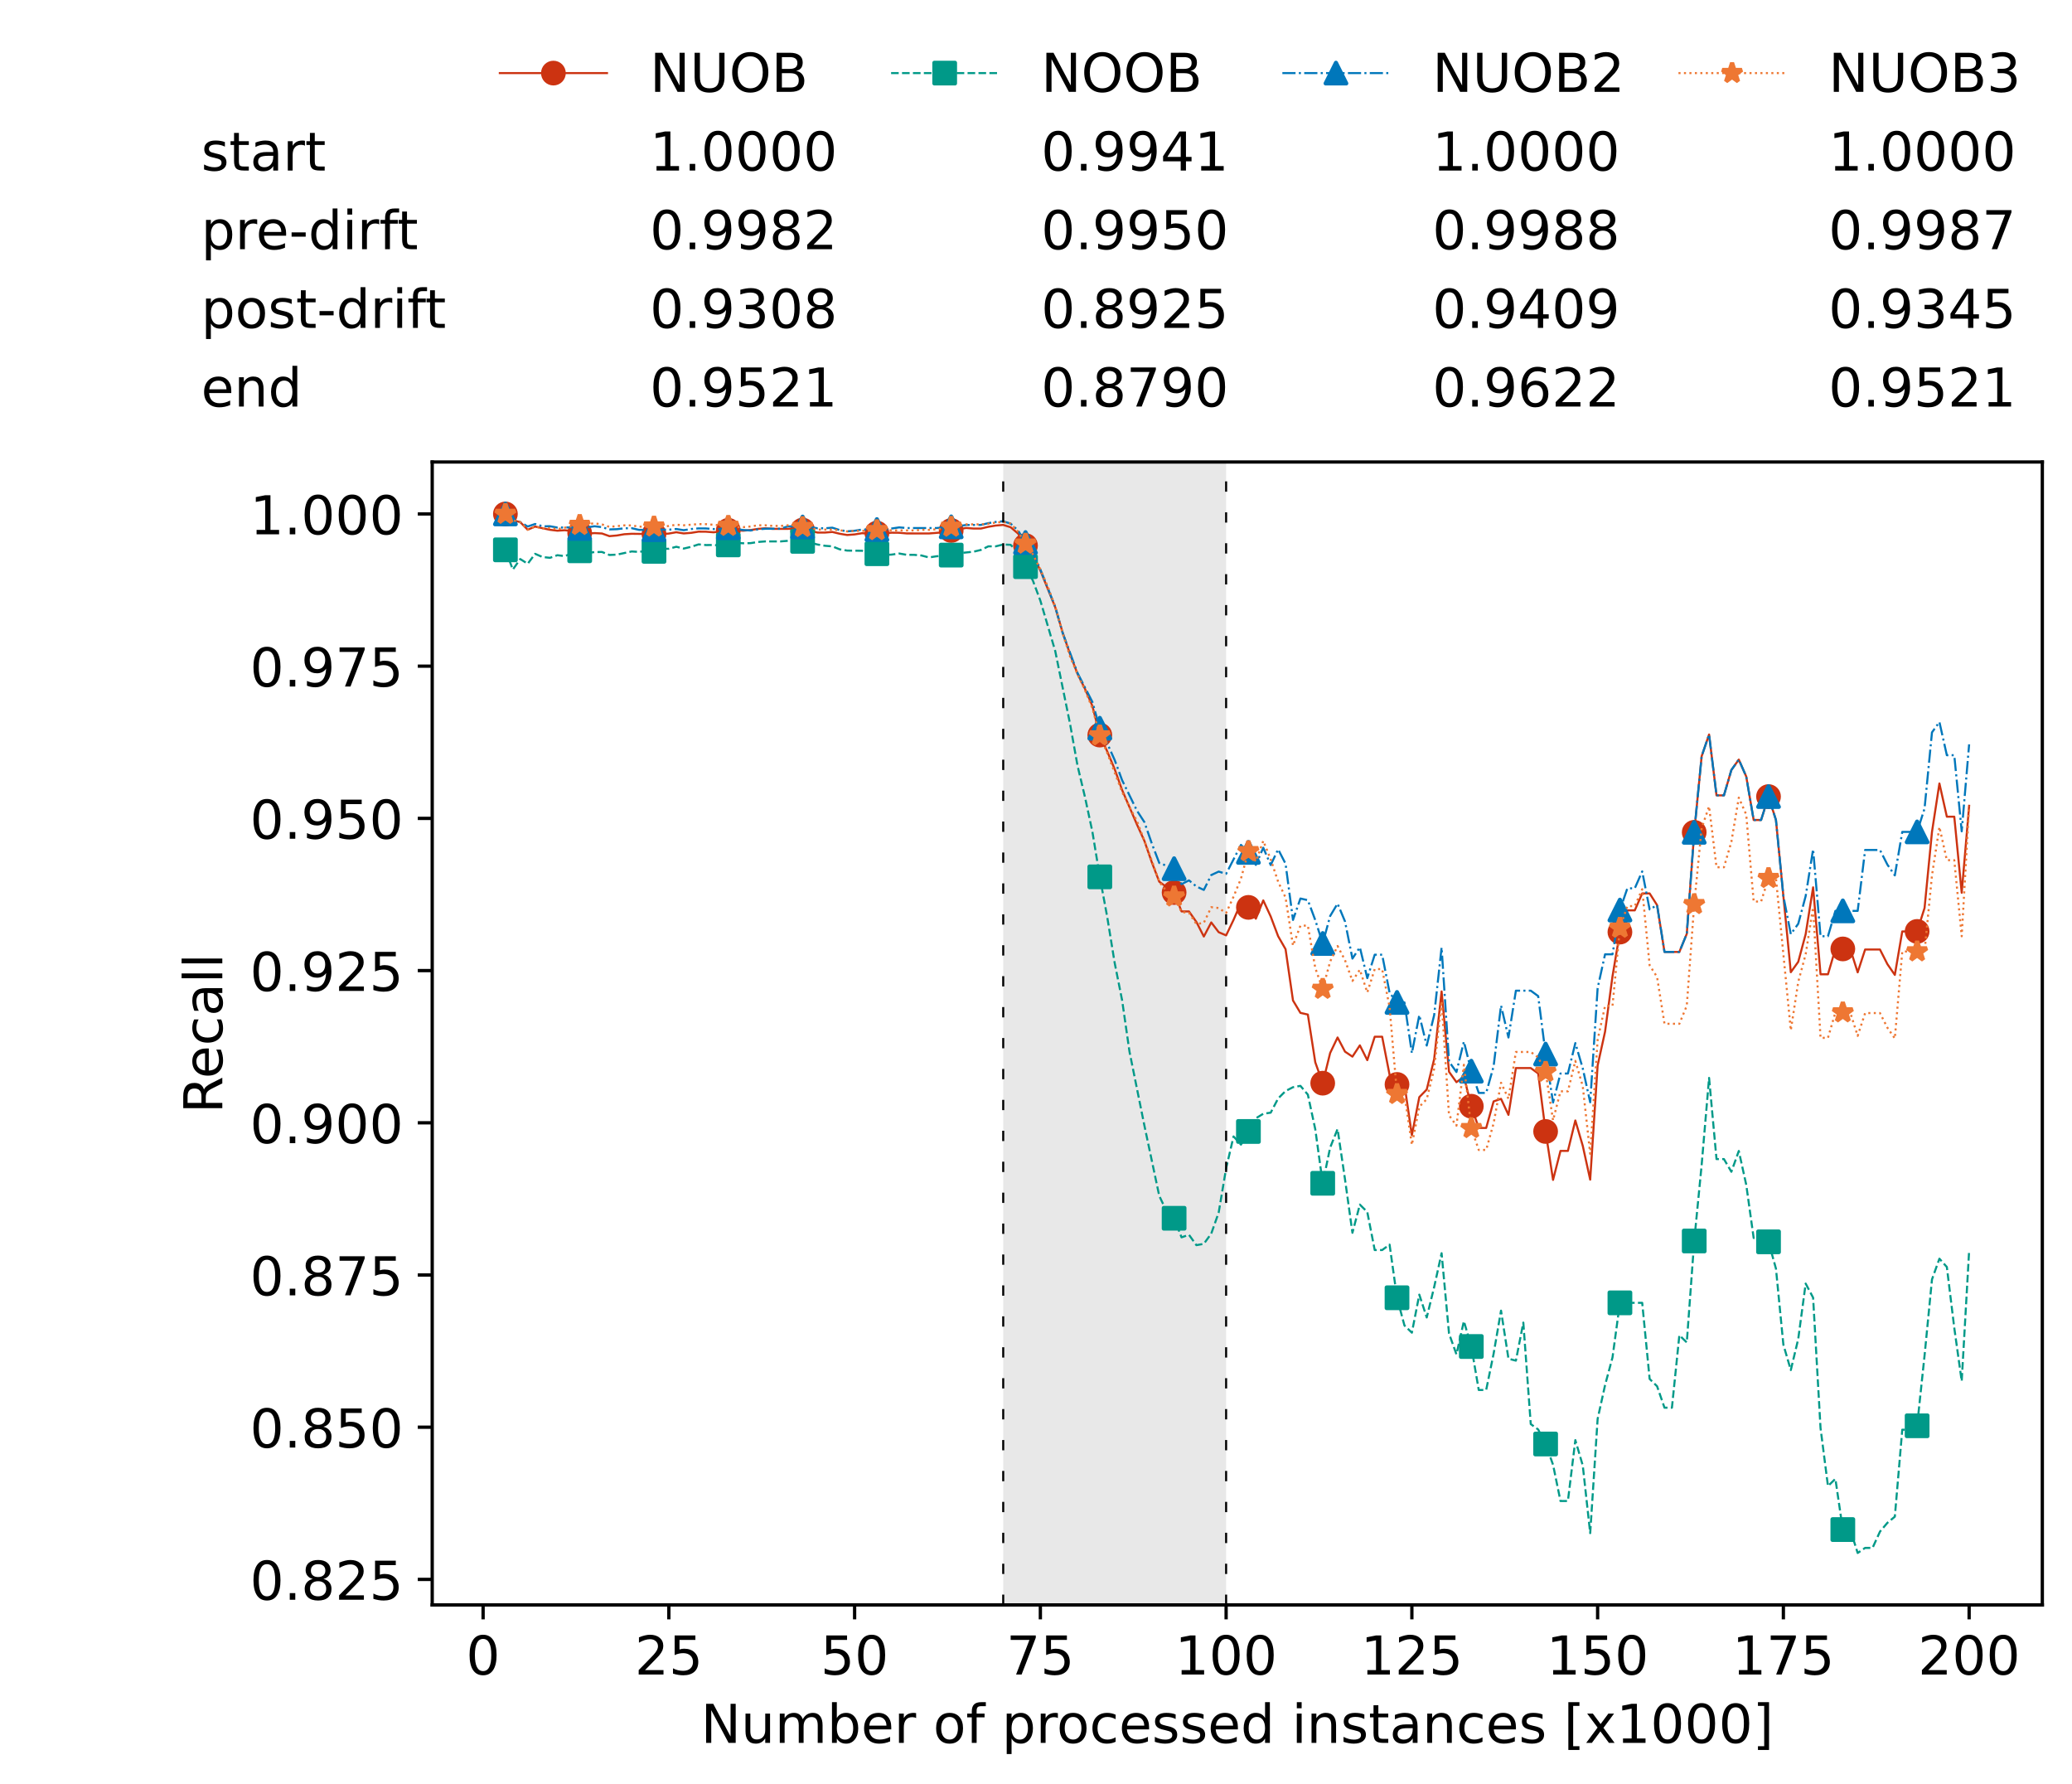 <?xml version="1.0" encoding="utf-8" standalone="no"?>
<!DOCTYPE svg PUBLIC "-//W3C//DTD SVG 1.1//EN"
  "http://www.w3.org/Graphics/SVG/1.1/DTD/svg11.dtd">
<!-- Created with matplotlib (https://matplotlib.org/) -->
<svg height="432.615pt" version="1.1" viewBox="0 0 502.65 432.615" width="502.65pt" xmlns="http://www.w3.org/2000/svg" xmlns:xlink="http://www.w3.org/1999/xlink">
 <defs>
  <style type="text/css">*{stroke-linecap:butt;stroke-linejoin:round;}</style>
 </defs>
 <g id="figure_1">
  <g id="patch_1">
   <path d="M 0 432.615 
L 502.65 432.615 
L 502.65 0 
L 0 0 
z
" style="fill:#ffffff;"/>
  </g>
  <g id="axes_1">
   <g id="patch_2">
    <path d="M 104.85 389.252 
L 495.45 389.252 
L 495.45 112.052 
L 104.85 112.052 
z
" style="fill:#ffffff;"/>
   </g>
   <g id="patch_3">
    <path clip-path="url(#p85a4492bc6)" d="M 297.446 389.252 
L 297.446 112.052 
L 243.372 112.052 
L 243.372 389.252 
z
" style="fill:#d3d3d3;opacity:0.5;"/>
   </g>
   <g id="matplotlib.axis_1">
    <g id="xtick_1">
     <g id="line2d_1">
      <defs>
       <path d="M 0 0 
L 0 3.5 
" id="m999643b46a" style="stroke:#000000;stroke-width:0.8;"/>
      </defs>
      <g>
       <use style="stroke:#000000;stroke-width:0.8;" x="117.197" xlink:href="#m999643b46a" y="389.252"/>
      </g>
     </g>
     <g id="text_1">
      <!-- 0 -->
      <g transform="translate(113.061 406.13)scale(0.13 -0.13)">
       <defs>
        <path d="M 31.781 66.406 
Q 24.172 66.406 20.328 58.906 
Q 16.5 51.422 16.5 36.375 
Q 16.5 21.391 20.328 13.891 
Q 24.172 6.391 31.781 6.391 
Q 39.453 6.391 43.281 13.891 
Q 47.125 21.391 47.125 36.375 
Q 47.125 51.422 43.281 58.906 
Q 39.453 66.406 31.781 66.406 
z
M 31.781 74.219 
Q 44.047 74.219 50.516 64.516 
Q 56.984 54.828 56.984 36.375 
Q 56.984 17.969 50.516 8.266 
Q 44.047 -1.422 31.781 -1.422 
Q 19.531 -1.422 13.062 8.266 
Q 6.594 17.969 6.594 36.375 
Q 6.594 54.828 13.062 64.516 
Q 19.531 74.219 31.781 74.219 
z
" id="DejaVuSans-48"/>
       </defs>
       <use xlink:href="#DejaVuSans-48"/>
      </g>
     </g>
    </g>
    <g id="xtick_2">
     <g id="line2d_2">
      <g>
       <use style="stroke:#000000;stroke-width:0.8;" x="162.259" xlink:href="#m999643b46a" y="389.252"/>
      </g>
     </g>
     <g id="text_2">
      <!-- 25 -->
      <g transform="translate(153.988 406.13)scale(0.13 -0.13)">
       <defs>
        <path d="M 19.188 8.297 
L 53.609 8.297 
L 53.609 0 
L 7.328 0 
L 7.328 8.297 
Q 12.938 14.109 22.625 23.891 
Q 32.328 33.688 34.812 36.531 
Q 39.547 41.844 41.422 45.531 
Q 43.312 49.219 43.312 52.781 
Q 43.312 58.594 39.234 62.25 
Q 35.156 65.922 28.609 65.922 
Q 23.969 65.922 18.812 64.312 
Q 13.672 62.703 7.812 59.422 
L 7.812 69.391 
Q 13.766 71.781 18.938 73 
Q 24.125 74.219 28.422 74.219 
Q 39.75 74.219 46.484 68.547 
Q 53.219 62.891 53.219 53.422 
Q 53.219 48.922 51.531 44.891 
Q 49.859 40.875 45.406 35.406 
Q 44.188 33.984 37.641 27.219 
Q 31.109 20.453 19.188 8.297 
z
" id="DejaVuSans-50"/>
        <path d="M 10.797 72.906 
L 49.516 72.906 
L 49.516 64.594 
L 19.828 64.594 
L 19.828 46.734 
Q 21.969 47.469 24.109 47.828 
Q 26.266 48.188 28.422 48.188 
Q 40.625 48.188 47.75 41.5 
Q 54.891 34.812 54.891 23.391 
Q 54.891 11.625 47.562 5.094 
Q 40.234 -1.422 26.906 -1.422 
Q 22.312 -1.422 17.547 -0.641 
Q 12.797 0.141 7.719 1.703 
L 7.719 11.625 
Q 12.109 9.234 16.797 8.062 
Q 21.484 6.891 26.703 6.891 
Q 35.156 6.891 40.078 11.328 
Q 45.016 15.766 45.016 23.391 
Q 45.016 31 40.078 35.438 
Q 35.156 39.891 26.703 39.891 
Q 22.75 39.891 18.812 39.016 
Q 14.891 38.141 10.797 36.281 
z
" id="DejaVuSans-53"/>
       </defs>
       <use xlink:href="#DejaVuSans-50"/>
       <use x="63.623" xlink:href="#DejaVuSans-53"/>
      </g>
     </g>
    </g>
    <g id="xtick_3">
     <g id="line2d_3">
      <g>
       <use style="stroke:#000000;stroke-width:0.8;" x="207.322" xlink:href="#m999643b46a" y="389.252"/>
      </g>
     </g>
     <g id="text_3">
      <!-- 50 -->
      <g transform="translate(199.05 406.13)scale(0.13 -0.13)">
       <use xlink:href="#DejaVuSans-53"/>
       <use x="63.623" xlink:href="#DejaVuSans-48"/>
      </g>
     </g>
    </g>
    <g id="xtick_4">
     <g id="line2d_4">
      <g>
       <use style="stroke:#000000;stroke-width:0.8;" x="252.384" xlink:href="#m999643b46a" y="389.252"/>
      </g>
     </g>
     <g id="text_4">
      <!-- 75 -->
      <g transform="translate(244.113 406.13)scale(0.13 -0.13)">
       <defs>
        <path d="M 8.203 72.906 
L 55.078 72.906 
L 55.078 68.703 
L 28.609 0 
L 18.312 0 
L 43.219 64.594 
L 8.203 64.594 
z
" id="DejaVuSans-55"/>
       </defs>
       <use xlink:href="#DejaVuSans-55"/>
       <use x="63.623" xlink:href="#DejaVuSans-53"/>
      </g>
     </g>
    </g>
    <g id="xtick_5">
     <g id="line2d_5">
      <g>
       <use style="stroke:#000000;stroke-width:0.8;" x="297.446" xlink:href="#m999643b46a" y="389.252"/>
      </g>
     </g>
     <g id="text_5">
      <!-- 100 -->
      <g transform="translate(285.039 406.13)scale(0.13 -0.13)">
       <defs>
        <path d="M 12.406 8.297 
L 28.516 8.297 
L 28.516 63.922 
L 10.984 60.406 
L 10.984 69.391 
L 28.422 72.906 
L 38.281 72.906 
L 38.281 8.297 
L 54.391 8.297 
L 54.391 0 
L 12.406 0 
z
" id="DejaVuSans-49"/>
       </defs>
       <use xlink:href="#DejaVuSans-49"/>
       <use x="63.623" xlink:href="#DejaVuSans-48"/>
       <use x="127.246" xlink:href="#DejaVuSans-48"/>
      </g>
     </g>
    </g>
    <g id="xtick_6">
     <g id="line2d_6">
      <g>
       <use style="stroke:#000000;stroke-width:0.8;" x="342.509" xlink:href="#m999643b46a" y="389.252"/>
      </g>
     </g>
     <g id="text_6">
      <!-- 125 -->
      <g transform="translate(330.102 406.13)scale(0.13 -0.13)">
       <use xlink:href="#DejaVuSans-49"/>
       <use x="63.623" xlink:href="#DejaVuSans-50"/>
       <use x="127.246" xlink:href="#DejaVuSans-53"/>
      </g>
     </g>
    </g>
    <g id="xtick_7">
     <g id="line2d_7">
      <g>
       <use style="stroke:#000000;stroke-width:0.8;" x="387.571" xlink:href="#m999643b46a" y="389.252"/>
      </g>
     </g>
     <g id="text_7">
      <!-- 150 -->
      <g transform="translate(375.164 406.13)scale(0.13 -0.13)">
       <use xlink:href="#DejaVuSans-49"/>
       <use x="63.623" xlink:href="#DejaVuSans-53"/>
       <use x="127.246" xlink:href="#DejaVuSans-48"/>
      </g>
     </g>
    </g>
    <g id="xtick_8">
     <g id="line2d_8">
      <g>
       <use style="stroke:#000000;stroke-width:0.8;" x="432.633" xlink:href="#m999643b46a" y="389.252"/>
      </g>
     </g>
     <g id="text_8">
      <!-- 175 -->
      <g transform="translate(420.226 406.13)scale(0.13 -0.13)">
       <use xlink:href="#DejaVuSans-49"/>
       <use x="63.623" xlink:href="#DejaVuSans-55"/>
       <use x="127.246" xlink:href="#DejaVuSans-53"/>
      </g>
     </g>
    </g>
    <g id="xtick_9">
     <g id="line2d_9">
      <g>
       <use style="stroke:#000000;stroke-width:0.8;" x="477.695" xlink:href="#m999643b46a" y="389.252"/>
      </g>
     </g>
     <g id="text_9">
      <!-- 200 -->
      <g transform="translate(465.289 406.13)scale(0.13 -0.13)">
       <use xlink:href="#DejaVuSans-50"/>
       <use x="63.623" xlink:href="#DejaVuSans-48"/>
       <use x="127.246" xlink:href="#DejaVuSans-48"/>
      </g>
     </g>
    </g>
    <g id="text_10">
     <!-- Number of processed instances [x1000] -->
     <g transform="translate(170.025 422.711)scale(0.13 -0.13)">
      <defs>
       <path d="M 9.812 72.906 
L 23.094 72.906 
L 55.422 11.922 
L 55.422 72.906 
L 64.984 72.906 
L 64.984 0 
L 51.703 0 
L 19.391 60.984 
L 19.391 0 
L 9.812 0 
z
" id="DejaVuSans-78"/>
       <path d="M 8.5 21.578 
L 8.5 54.688 
L 17.484 54.688 
L 17.484 21.922 
Q 17.484 14.156 20.5 10.266 
Q 23.531 6.391 29.594 6.391 
Q 36.859 6.391 41.078 11.031 
Q 45.312 15.672 45.312 23.688 
L 45.312 54.688 
L 54.297 54.688 
L 54.297 0 
L 45.312 0 
L 45.312 8.406 
Q 42.047 3.422 37.719 1 
Q 33.406 -1.422 27.688 -1.422 
Q 18.266 -1.422 13.375 4.438 
Q 8.5 10.297 8.5 21.578 
z
M 31.109 56 
z
" id="DejaVuSans-117"/>
       <path d="M 52 44.188 
Q 55.375 50.25 60.062 53.125 
Q 64.75 56 71.094 56 
Q 79.641 56 84.281 50.016 
Q 88.922 44.047 88.922 33.016 
L 88.922 0 
L 79.891 0 
L 79.891 32.719 
Q 79.891 40.578 77.094 44.375 
Q 74.312 48.188 68.609 48.188 
Q 61.625 48.188 57.562 43.547 
Q 53.516 38.922 53.516 30.906 
L 53.516 0 
L 44.484 0 
L 44.484 32.719 
Q 44.484 40.625 41.703 44.406 
Q 38.922 48.188 33.109 48.188 
Q 26.219 48.188 22.156 43.531 
Q 18.109 38.875 18.109 30.906 
L 18.109 0 
L 9.078 0 
L 9.078 54.688 
L 18.109 54.688 
L 18.109 46.188 
Q 21.188 51.219 25.484 53.609 
Q 29.781 56 35.688 56 
Q 41.656 56 45.828 52.969 
Q 50 49.953 52 44.188 
z
" id="DejaVuSans-109"/>
       <path d="M 48.688 27.297 
Q 48.688 37.203 44.609 42.844 
Q 40.531 48.484 33.406 48.484 
Q 26.266 48.484 22.188 42.844 
Q 18.109 37.203 18.109 27.297 
Q 18.109 17.391 22.188 11.75 
Q 26.266 6.109 33.406 6.109 
Q 40.531 6.109 44.609 11.75 
Q 48.688 17.391 48.688 27.297 
z
M 18.109 46.391 
Q 20.953 51.266 25.266 53.625 
Q 29.594 56 35.594 56 
Q 45.562 56 51.781 48.094 
Q 58.016 40.188 58.016 27.297 
Q 58.016 14.406 51.781 6.484 
Q 45.562 -1.422 35.594 -1.422 
Q 29.594 -1.422 25.266 0.953 
Q 20.953 3.328 18.109 8.203 
L 18.109 0 
L 9.078 0 
L 9.078 75.984 
L 18.109 75.984 
z
" id="DejaVuSans-98"/>
       <path d="M 56.203 29.594 
L 56.203 25.203 
L 14.891 25.203 
Q 15.484 15.922 20.484 11.062 
Q 25.484 6.203 34.422 6.203 
Q 39.594 6.203 44.453 7.469 
Q 49.312 8.734 54.109 11.281 
L 54.109 2.781 
Q 49.266 0.734 44.188 -0.344 
Q 39.109 -1.422 33.891 -1.422 
Q 20.797 -1.422 13.156 6.188 
Q 5.516 13.812 5.516 26.812 
Q 5.516 40.234 12.766 48.109 
Q 20.016 56 32.328 56 
Q 43.359 56 49.781 48.891 
Q 56.203 41.797 56.203 29.594 
z
M 47.219 32.234 
Q 47.125 39.594 43.094 43.984 
Q 39.062 48.391 32.422 48.391 
Q 24.906 48.391 20.391 44.141 
Q 15.875 39.891 15.188 32.172 
z
" id="DejaVuSans-101"/>
       <path d="M 41.109 46.297 
Q 39.594 47.172 37.812 47.578 
Q 36.031 48 33.891 48 
Q 26.266 48 22.188 43.047 
Q 18.109 38.094 18.109 28.812 
L 18.109 0 
L 9.078 0 
L 9.078 54.688 
L 18.109 54.688 
L 18.109 46.188 
Q 20.953 51.172 25.484 53.578 
Q 30.031 56 36.531 56 
Q 37.453 56 38.578 55.875 
Q 39.703 55.766 41.062 55.516 
z
" id="DejaVuSans-114"/>
       <path id="DejaVuSans-32"/>
       <path d="M 30.609 48.391 
Q 23.391 48.391 19.188 42.75 
Q 14.984 37.109 14.984 27.297 
Q 14.984 17.484 19.156 11.844 
Q 23.344 6.203 30.609 6.203 
Q 37.797 6.203 41.984 11.859 
Q 46.188 17.531 46.188 27.297 
Q 46.188 37.016 41.984 42.703 
Q 37.797 48.391 30.609 48.391 
z
M 30.609 56 
Q 42.328 56 49.016 48.375 
Q 55.719 40.766 55.719 27.297 
Q 55.719 13.875 49.016 6.219 
Q 42.328 -1.422 30.609 -1.422 
Q 18.844 -1.422 12.172 6.219 
Q 5.516 13.875 5.516 27.297 
Q 5.516 40.766 12.172 48.375 
Q 18.844 56 30.609 56 
z
" id="DejaVuSans-111"/>
       <path d="M 37.109 75.984 
L 37.109 68.5 
L 28.516 68.5 
Q 23.688 68.5 21.797 66.547 
Q 19.922 64.594 19.922 59.516 
L 19.922 54.688 
L 34.719 54.688 
L 34.719 47.703 
L 19.922 47.703 
L 19.922 0 
L 10.891 0 
L 10.891 47.703 
L 2.297 47.703 
L 2.297 54.688 
L 10.891 54.688 
L 10.891 58.5 
Q 10.891 67.625 15.141 71.797 
Q 19.391 75.984 28.609 75.984 
z
" id="DejaVuSans-102"/>
       <path d="M 18.109 8.203 
L 18.109 -20.797 
L 9.078 -20.797 
L 9.078 54.688 
L 18.109 54.688 
L 18.109 46.391 
Q 20.953 51.266 25.266 53.625 
Q 29.594 56 35.594 56 
Q 45.562 56 51.781 48.094 
Q 58.016 40.188 58.016 27.297 
Q 58.016 14.406 51.781 6.484 
Q 45.562 -1.422 35.594 -1.422 
Q 29.594 -1.422 25.266 0.953 
Q 20.953 3.328 18.109 8.203 
z
M 48.688 27.297 
Q 48.688 37.203 44.609 42.844 
Q 40.531 48.484 33.406 48.484 
Q 26.266 48.484 22.188 42.844 
Q 18.109 37.203 18.109 27.297 
Q 18.109 17.391 22.188 11.75 
Q 26.266 6.109 33.406 6.109 
Q 40.531 6.109 44.609 11.75 
Q 48.688 17.391 48.688 27.297 
z
" id="DejaVuSans-112"/>
       <path d="M 48.781 52.594 
L 48.781 44.188 
Q 44.969 46.297 41.141 47.344 
Q 37.312 48.391 33.406 48.391 
Q 24.656 48.391 19.812 42.844 
Q 14.984 37.312 14.984 27.297 
Q 14.984 17.281 19.812 11.734 
Q 24.656 6.203 33.406 6.203 
Q 37.312 6.203 41.141 7.25 
Q 44.969 8.297 48.781 10.406 
L 48.781 2.094 
Q 45.016 0.344 40.984 -0.531 
Q 36.969 -1.422 32.422 -1.422 
Q 20.062 -1.422 12.781 6.344 
Q 5.516 14.109 5.516 27.297 
Q 5.516 40.672 12.859 48.328 
Q 20.219 56 33.016 56 
Q 37.156 56 41.109 55.141 
Q 45.062 54.297 48.781 52.594 
z
" id="DejaVuSans-99"/>
       <path d="M 44.281 53.078 
L 44.281 44.578 
Q 40.484 46.531 36.375 47.5 
Q 32.281 48.484 27.875 48.484 
Q 21.188 48.484 17.844 46.438 
Q 14.5 44.391 14.5 40.281 
Q 14.5 37.156 16.891 35.375 
Q 19.281 33.594 26.516 31.984 
L 29.594 31.297 
Q 39.156 29.25 43.188 25.516 
Q 47.219 21.781 47.219 15.094 
Q 47.219 7.469 41.188 3.016 
Q 35.156 -1.422 24.609 -1.422 
Q 20.219 -1.422 15.453 -0.562 
Q 10.688 0.297 5.422 2 
L 5.422 11.281 
Q 10.406 8.688 15.234 7.391 
Q 20.062 6.109 24.812 6.109 
Q 31.156 6.109 34.562 8.281 
Q 37.984 10.453 37.984 14.406 
Q 37.984 18.062 35.516 20.016 
Q 33.062 21.969 24.703 23.781 
L 21.578 24.516 
Q 13.234 26.266 9.516 29.906 
Q 5.812 33.547 5.812 39.891 
Q 5.812 47.609 11.281 51.797 
Q 16.75 56 26.812 56 
Q 31.781 56 36.172 55.266 
Q 40.578 54.547 44.281 53.078 
z
" id="DejaVuSans-115"/>
       <path d="M 45.406 46.391 
L 45.406 75.984 
L 54.391 75.984 
L 54.391 0 
L 45.406 0 
L 45.406 8.203 
Q 42.578 3.328 38.25 0.953 
Q 33.938 -1.422 27.875 -1.422 
Q 17.969 -1.422 11.734 6.484 
Q 5.516 14.406 5.516 27.297 
Q 5.516 40.188 11.734 48.094 
Q 17.969 56 27.875 56 
Q 33.938 56 38.25 53.625 
Q 42.578 51.266 45.406 46.391 
z
M 14.797 27.297 
Q 14.797 17.391 18.875 11.75 
Q 22.953 6.109 30.078 6.109 
Q 37.203 6.109 41.297 11.75 
Q 45.406 17.391 45.406 27.297 
Q 45.406 37.203 41.297 42.844 
Q 37.203 48.484 30.078 48.484 
Q 22.953 48.484 18.875 42.844 
Q 14.797 37.203 14.797 27.297 
z
" id="DejaVuSans-100"/>
       <path d="M 9.422 54.688 
L 18.406 54.688 
L 18.406 0 
L 9.422 0 
z
M 9.422 75.984 
L 18.406 75.984 
L 18.406 64.594 
L 9.422 64.594 
z
" id="DejaVuSans-105"/>
       <path d="M 54.891 33.016 
L 54.891 0 
L 45.906 0 
L 45.906 32.719 
Q 45.906 40.484 42.875 44.328 
Q 39.844 48.188 33.797 48.188 
Q 26.516 48.188 22.312 43.547 
Q 18.109 38.922 18.109 30.906 
L 18.109 0 
L 9.078 0 
L 9.078 54.688 
L 18.109 54.688 
L 18.109 46.188 
Q 21.344 51.125 25.703 53.562 
Q 30.078 56 35.797 56 
Q 45.219 56 50.047 50.172 
Q 54.891 44.344 54.891 33.016 
z
" id="DejaVuSans-110"/>
       <path d="M 18.312 70.219 
L 18.312 54.688 
L 36.812 54.688 
L 36.812 47.703 
L 18.312 47.703 
L 18.312 18.016 
Q 18.312 11.328 20.141 9.422 
Q 21.969 7.516 27.594 7.516 
L 36.812 7.516 
L 36.812 0 
L 27.594 0 
Q 17.188 0 13.234 3.875 
Q 9.281 7.766 9.281 18.016 
L 9.281 47.703 
L 2.688 47.703 
L 2.688 54.688 
L 9.281 54.688 
L 9.281 70.219 
z
" id="DejaVuSans-116"/>
       <path d="M 34.281 27.484 
Q 23.391 27.484 19.188 25 
Q 14.984 22.516 14.984 16.5 
Q 14.984 11.719 18.141 8.906 
Q 21.297 6.109 26.703 6.109 
Q 34.188 6.109 38.703 11.406 
Q 43.219 16.703 43.219 25.484 
L 43.219 27.484 
z
M 52.203 31.203 
L 52.203 0 
L 43.219 0 
L 43.219 8.297 
Q 40.141 3.328 35.547 0.953 
Q 30.953 -1.422 24.312 -1.422 
Q 15.922 -1.422 10.953 3.297 
Q 6 8.016 6 15.922 
Q 6 25.141 12.172 29.828 
Q 18.359 34.516 30.609 34.516 
L 43.219 34.516 
L 43.219 35.406 
Q 43.219 41.609 39.141 45 
Q 35.062 48.391 27.688 48.391 
Q 23 48.391 18.547 47.266 
Q 14.109 46.141 10.016 43.891 
L 10.016 52.203 
Q 14.938 54.109 19.578 55.047 
Q 24.219 56 28.609 56 
Q 40.484 56 46.344 49.844 
Q 52.203 43.703 52.203 31.203 
z
" id="DejaVuSans-97"/>
       <path d="M 8.594 75.984 
L 29.297 75.984 
L 29.297 69 
L 17.578 69 
L 17.578 -6.203 
L 29.297 -6.203 
L 29.297 -13.188 
L 8.594 -13.188 
z
" id="DejaVuSans-91"/>
       <path d="M 54.891 54.688 
L 35.109 28.078 
L 55.906 0 
L 45.312 0 
L 29.391 21.484 
L 13.484 0 
L 2.875 0 
L 24.125 28.609 
L 4.688 54.688 
L 15.281 54.688 
L 29.781 35.203 
L 44.281 54.688 
z
" id="DejaVuSans-120"/>
       <path d="M 30.422 75.984 
L 30.422 -13.188 
L 9.719 -13.188 
L 9.719 -6.203 
L 21.391 -6.203 
L 21.391 69 
L 9.719 69 
L 9.719 75.984 
z
" id="DejaVuSans-93"/>
      </defs>
      <use xlink:href="#DejaVuSans-78"/>
      <use x="74.805" xlink:href="#DejaVuSans-117"/>
      <use x="138.184" xlink:href="#DejaVuSans-109"/>
      <use x="235.596" xlink:href="#DejaVuSans-98"/>
      <use x="299.072" xlink:href="#DejaVuSans-101"/>
      <use x="360.596" xlink:href="#DejaVuSans-114"/>
      <use x="401.709" xlink:href="#DejaVuSans-32"/>
      <use x="433.496" xlink:href="#DejaVuSans-111"/>
      <use x="494.678" xlink:href="#DejaVuSans-102"/>
      <use x="529.883" xlink:href="#DejaVuSans-32"/>
      <use x="561.67" xlink:href="#DejaVuSans-112"/>
      <use x="625.146" xlink:href="#DejaVuSans-114"/>
      <use x="664.01" xlink:href="#DejaVuSans-111"/>
      <use x="725.191" xlink:href="#DejaVuSans-99"/>
      <use x="780.172" xlink:href="#DejaVuSans-101"/>
      <use x="841.695" xlink:href="#DejaVuSans-115"/>
      <use x="893.795" xlink:href="#DejaVuSans-115"/>
      <use x="945.895" xlink:href="#DejaVuSans-101"/>
      <use x="1007.418" xlink:href="#DejaVuSans-100"/>
      <use x="1070.895" xlink:href="#DejaVuSans-32"/>
      <use x="1102.682" xlink:href="#DejaVuSans-105"/>
      <use x="1130.465" xlink:href="#DejaVuSans-110"/>
      <use x="1193.844" xlink:href="#DejaVuSans-115"/>
      <use x="1245.943" xlink:href="#DejaVuSans-116"/>
      <use x="1285.152" xlink:href="#DejaVuSans-97"/>
      <use x="1346.432" xlink:href="#DejaVuSans-110"/>
      <use x="1409.811" xlink:href="#DejaVuSans-99"/>
      <use x="1464.791" xlink:href="#DejaVuSans-101"/>
      <use x="1526.314" xlink:href="#DejaVuSans-115"/>
      <use x="1578.414" xlink:href="#DejaVuSans-32"/>
      <use x="1610.201" xlink:href="#DejaVuSans-91"/>
      <use x="1649.215" xlink:href="#DejaVuSans-120"/>
      <use x="1708.395" xlink:href="#DejaVuSans-49"/>
      <use x="1772.018" xlink:href="#DejaVuSans-48"/>
      <use x="1835.641" xlink:href="#DejaVuSans-48"/>
      <use x="1899.264" xlink:href="#DejaVuSans-48"/>
      <use x="1962.887" xlink:href="#DejaVuSans-93"/>
     </g>
    </g>
   </g>
   <g id="matplotlib.axis_2">
    <g id="ytick_1">
     <g id="line2d_10">
      <defs>
       <path d="M 0 0 
L -3.5 0 
" id="m7e76d9b63a" style="stroke:#000000;stroke-width:0.8;"/>
      </defs>
      <g>
       <use style="stroke:#000000;stroke-width:0.8;" x="104.85" xlink:href="#m7e76d9b63a" y="383.058"/>
      </g>
     </g>
     <g id="text_11">
      <!-- 0.825 -->
      <g transform="translate(60.633 387.997)scale(0.13 -0.13)">
       <defs>
        <path d="M 10.688 12.406 
L 21 12.406 
L 21 0 
L 10.688 0 
z
" id="DejaVuSans-46"/>
        <path d="M 31.781 34.625 
Q 24.75 34.625 20.719 30.859 
Q 16.703 27.094 16.703 20.516 
Q 16.703 13.922 20.719 10.156 
Q 24.75 6.391 31.781 6.391 
Q 38.812 6.391 42.859 10.172 
Q 46.922 13.969 46.922 20.516 
Q 46.922 27.094 42.891 30.859 
Q 38.875 34.625 31.781 34.625 
z
M 21.922 38.812 
Q 15.578 40.375 12.031 44.719 
Q 8.5 49.078 8.5 55.328 
Q 8.5 64.062 14.719 69.141 
Q 20.953 74.219 31.781 74.219 
Q 42.672 74.219 48.875 69.141 
Q 55.078 64.062 55.078 55.328 
Q 55.078 49.078 51.531 44.719 
Q 48 40.375 41.703 38.812 
Q 48.828 37.156 52.797 32.312 
Q 56.781 27.484 56.781 20.516 
Q 56.781 9.906 50.312 4.234 
Q 43.844 -1.422 31.781 -1.422 
Q 19.734 -1.422 13.25 4.234 
Q 6.781 9.906 6.781 20.516 
Q 6.781 27.484 10.781 32.312 
Q 14.797 37.156 21.922 38.812 
z
M 18.312 54.391 
Q 18.312 48.734 21.844 45.562 
Q 25.391 42.391 31.781 42.391 
Q 38.141 42.391 41.719 45.562 
Q 45.312 48.734 45.312 54.391 
Q 45.312 60.062 41.719 63.234 
Q 38.141 66.406 31.781 66.406 
Q 25.391 66.406 21.844 63.234 
Q 18.312 60.062 18.312 54.391 
z
" id="DejaVuSans-56"/>
       </defs>
       <use xlink:href="#DejaVuSans-48"/>
       <use x="63.623" xlink:href="#DejaVuSans-46"/>
       <use x="95.41" xlink:href="#DejaVuSans-56"/>
       <use x="159.033" xlink:href="#DejaVuSans-50"/>
       <use x="222.656" xlink:href="#DejaVuSans-53"/>
      </g>
     </g>
    </g>
    <g id="ytick_2">
     <g id="line2d_11">
      <g>
       <use style="stroke:#000000;stroke-width:0.8;" x="104.85" xlink:href="#m7e76d9b63a" y="346.143"/>
      </g>
     </g>
     <g id="text_12">
      <!-- 0.850 -->
      <g transform="translate(60.633 351.082)scale(0.13 -0.13)">
       <use xlink:href="#DejaVuSans-48"/>
       <use x="63.623" xlink:href="#DejaVuSans-46"/>
       <use x="95.41" xlink:href="#DejaVuSans-56"/>
       <use x="159.033" xlink:href="#DejaVuSans-53"/>
       <use x="222.656" xlink:href="#DejaVuSans-48"/>
      </g>
     </g>
    </g>
    <g id="ytick_3">
     <g id="line2d_12">
      <g>
       <use style="stroke:#000000;stroke-width:0.8;" x="104.85" xlink:href="#m7e76d9b63a" y="309.227"/>
      </g>
     </g>
     <g id="text_13">
      <!-- 0.875 -->
      <g transform="translate(60.633 314.166)scale(0.13 -0.13)">
       <use xlink:href="#DejaVuSans-48"/>
       <use x="63.623" xlink:href="#DejaVuSans-46"/>
       <use x="95.41" xlink:href="#DejaVuSans-56"/>
       <use x="159.033" xlink:href="#DejaVuSans-55"/>
       <use x="222.656" xlink:href="#DejaVuSans-53"/>
      </g>
     </g>
    </g>
    <g id="ytick_4">
     <g id="line2d_13">
      <g>
       <use style="stroke:#000000;stroke-width:0.8;" x="104.85" xlink:href="#m7e76d9b63a" y="272.312"/>
      </g>
     </g>
     <g id="text_14">
      <!-- 0.900 -->
      <g transform="translate(60.633 277.251)scale(0.13 -0.13)">
       <defs>
        <path d="M 10.984 1.516 
L 10.984 10.5 
Q 14.703 8.734 18.5 7.812 
Q 22.312 6.891 25.984 6.891 
Q 35.75 6.891 40.891 13.453 
Q 46.047 20.016 46.781 33.406 
Q 43.953 29.203 39.594 26.953 
Q 35.25 24.703 29.984 24.703 
Q 19.047 24.703 12.672 31.312 
Q 6.297 37.938 6.297 49.422 
Q 6.297 60.641 12.938 67.422 
Q 19.578 74.219 30.609 74.219 
Q 43.266 74.219 49.922 64.516 
Q 56.594 54.828 56.594 36.375 
Q 56.594 19.141 48.406 8.859 
Q 40.234 -1.422 26.422 -1.422 
Q 22.703 -1.422 18.891 -0.688 
Q 15.094 0.047 10.984 1.516 
z
M 30.609 32.422 
Q 37.25 32.422 41.125 36.953 
Q 45.016 41.5 45.016 49.422 
Q 45.016 57.281 41.125 61.844 
Q 37.25 66.406 30.609 66.406 
Q 23.969 66.406 20.094 61.844 
Q 16.219 57.281 16.219 49.422 
Q 16.219 41.5 20.094 36.953 
Q 23.969 32.422 30.609 32.422 
z
" id="DejaVuSans-57"/>
       </defs>
       <use xlink:href="#DejaVuSans-48"/>
       <use x="63.623" xlink:href="#DejaVuSans-46"/>
       <use x="95.41" xlink:href="#DejaVuSans-57"/>
       <use x="159.033" xlink:href="#DejaVuSans-48"/>
       <use x="222.656" xlink:href="#DejaVuSans-48"/>
      </g>
     </g>
    </g>
    <g id="ytick_5">
     <g id="line2d_14">
      <g>
       <use style="stroke:#000000;stroke-width:0.8;" x="104.85" xlink:href="#m7e76d9b63a" y="235.397"/>
      </g>
     </g>
     <g id="text_15">
      <!-- 0.925 -->
      <g transform="translate(60.633 240.336)scale(0.13 -0.13)">
       <use xlink:href="#DejaVuSans-48"/>
       <use x="63.623" xlink:href="#DejaVuSans-46"/>
       <use x="95.41" xlink:href="#DejaVuSans-57"/>
       <use x="159.033" xlink:href="#DejaVuSans-50"/>
       <use x="222.656" xlink:href="#DejaVuSans-53"/>
      </g>
     </g>
    </g>
    <g id="ytick_6">
     <g id="line2d_15">
      <g>
       <use style="stroke:#000000;stroke-width:0.8;" x="104.85" xlink:href="#m7e76d9b63a" y="198.482"/>
      </g>
     </g>
     <g id="text_16">
      <!-- 0.950 -->
      <g transform="translate(60.633 203.421)scale(0.13 -0.13)">
       <use xlink:href="#DejaVuSans-48"/>
       <use x="63.623" xlink:href="#DejaVuSans-46"/>
       <use x="95.41" xlink:href="#DejaVuSans-57"/>
       <use x="159.033" xlink:href="#DejaVuSans-53"/>
       <use x="222.656" xlink:href="#DejaVuSans-48"/>
      </g>
     </g>
    </g>
    <g id="ytick_7">
     <g id="line2d_16">
      <g>
       <use style="stroke:#000000;stroke-width:0.8;" x="104.85" xlink:href="#m7e76d9b63a" y="161.567"/>
      </g>
     </g>
     <g id="text_17">
      <!-- 0.975 -->
      <g transform="translate(60.633 166.506)scale(0.13 -0.13)">
       <use xlink:href="#DejaVuSans-48"/>
       <use x="63.623" xlink:href="#DejaVuSans-46"/>
       <use x="95.41" xlink:href="#DejaVuSans-57"/>
       <use x="159.033" xlink:href="#DejaVuSans-55"/>
       <use x="222.656" xlink:href="#DejaVuSans-53"/>
      </g>
     </g>
    </g>
    <g id="ytick_8">
     <g id="line2d_17">
      <g>
       <use style="stroke:#000000;stroke-width:0.8;" x="104.85" xlink:href="#m7e76d9b63a" y="124.652"/>
      </g>
     </g>
     <g id="text_18">
      <!-- 1.000 -->
      <g transform="translate(60.633 129.591)scale(0.13 -0.13)">
       <use xlink:href="#DejaVuSans-49"/>
       <use x="63.623" xlink:href="#DejaVuSans-46"/>
       <use x="95.41" xlink:href="#DejaVuSans-48"/>
       <use x="159.033" xlink:href="#DejaVuSans-48"/>
       <use x="222.656" xlink:href="#DejaVuSans-48"/>
      </g>
     </g>
    </g>
    <g id="text_19">
     <!-- Recall -->
     <g transform="translate(53.93 270.044)rotate(-90)scale(0.13 -0.13)">
      <defs>
       <path d="M 44.391 34.188 
Q 47.562 33.109 50.562 29.594 
Q 53.562 26.078 56.594 19.922 
L 66.609 0 
L 56 0 
L 46.688 18.703 
Q 43.062 26.031 39.672 28.422 
Q 36.281 30.812 30.422 30.812 
L 19.672 30.812 
L 19.672 0 
L 9.812 0 
L 9.812 72.906 
L 32.078 72.906 
Q 44.578 72.906 50.734 67.672 
Q 56.891 62.453 56.891 51.906 
Q 56.891 45.016 53.688 40.469 
Q 50.484 35.938 44.391 34.188 
z
M 19.672 64.797 
L 19.672 38.922 
L 32.078 38.922 
Q 39.203 38.922 42.844 42.219 
Q 46.484 45.516 46.484 51.906 
Q 46.484 58.297 42.844 61.547 
Q 39.203 64.797 32.078 64.797 
z
" id="DejaVuSans-82"/>
       <path d="M 9.422 75.984 
L 18.406 75.984 
L 18.406 0 
L 9.422 0 
z
" id="DejaVuSans-108"/>
      </defs>
      <use xlink:href="#DejaVuSans-82"/>
      <use x="64.982" xlink:href="#DejaVuSans-101"/>
      <use x="126.506" xlink:href="#DejaVuSans-99"/>
      <use x="181.486" xlink:href="#DejaVuSans-97"/>
      <use x="242.766" xlink:href="#DejaVuSans-108"/>
      <use x="270.549" xlink:href="#DejaVuSans-108"/>
     </g>
    </g>
   </g>
   <g id="line2d_18"/>
   <g id="line2d_19"/>
   <g id="line2d_20"/>
   <g id="line2d_21"/>
   <g id="line2d_22"/>
   <g id="line2d_23">
    <path clip-path="url(#p85a4492bc6)" d="M 122.605 124.652 
L 124.407 126.174 
L 126.21 126.639 
L 128.012 128.474 
L 129.815 127.71 
L 133.419 128.495 
L 135.222 128.713 
L 137.024 128.596 
L 138.827 128.82 
L 140.629 129.288 
L 142.432 129.425 
L 144.234 129.294 
L 146.037 129.389 
L 147.839 130.033 
L 149.642 129.876 
L 151.444 129.569 
L 153.247 129.461 
L 160.457 129.55 
L 162.259 129.404 
L 164.062 129.085 
L 165.864 129.376 
L 167.667 129.236 
L 169.469 128.943 
L 171.272 128.958 
L 173.074 129.098 
L 174.877 128.932 
L 176.679 128.62 
L 178.482 128.587 
L 180.284 128.713 
L 182.087 128.553 
L 183.889 128.265 
L 185.692 128.122 
L 187.494 128.272 
L 191.099 128.271 
L 192.902 128.126 
L 194.704 128.561 
L 196.507 128.711 
L 198.309 129.162 
L 200.112 129.165 
L 201.914 129.019 
L 203.717 129.453 
L 205.519 129.755 
L 207.322 129.612 
L 209.124 129.321 
L 210.927 129.456 
L 212.729 129.303 
L 214.532 129.324 
L 216.334 129.197 
L 218.137 129.215 
L 219.939 129.374 
L 225.347 129.384 
L 228.952 129.097 
L 230.754 128.662 
L 234.359 128.052 
L 236.162 128.19 
L 237.964 128.192 
L 239.767 127.763 
L 241.569 127.461 
L 243.372 127.31 
L 245.174 127.874 
L 246.976 129.406 
L 248.779 132.321 
L 250.581 134.753 
L 252.384 138.37 
L 255.989 147.277 
L 257.791 153.43 
L 259.594 158.678 
L 261.396 163.429 
L 263.199 167.05 
L 265.001 171.216 
L 266.804 178.28 
L 268.606 182.241 
L 270.409 186.545 
L 272.211 191.594 
L 275.816 199.97 
L 277.619 203.939 
L 279.421 209.133 
L 281.224 213.843 
L 284.829 216.467 
L 286.631 221.049 
L 288.434 221.048 
L 290.236 223.606 
L 292.039 227.138 
L 293.841 223.72 
L 295.644 226.089 
L 297.446 226.862 
L 299.249 223.097 
L 301.051 218.931 
L 302.854 220.07 
L 304.656 222.822 
L 306.459 218.381 
L 308.261 222.273 
L 310.064 227.065 
L 311.866 230.209 
L 313.669 242.647 
L 315.471 245.656 
L 317.274 246.061 
L 319.076 257.645 
L 320.879 262.706 
L 322.681 255.39 
L 324.484 251.623 
L 326.286 255.054 
L 328.089 256.268 
L 329.891 253.534 
L 331.694 257.121 
L 333.496 251.442 
L 335.299 251.442 
L 337.101 260.67 
L 338.904 263.014 
L 340.706 263.014 
L 342.509 275.319 
L 344.311 266.09 
L 346.114 264.245 
L 347.916 256.862 
L 349.719 240.455 
L 351.521 259.938 
L 353.324 262.462 
L 355.126 261.12 
L 356.928 268.298 
L 358.731 273.571 
L 360.533 273.571 
L 362.336 267.126 
L 364.138 266.51 
L 365.941 270.396 
L 367.743 259.038 
L 371.348 259.038 
L 373.151 260.356 
L 374.953 274.419 
L 376.756 286.165 
L 378.558 279.133 
L 380.361 279.133 
L 382.163 271.75 
L 383.966 277.903 
L 385.768 286.106 
L 387.571 258.42 
L 389.373 250.216 
L 391.176 236.793 
L 392.978 226.065 
L 394.781 220.792 
L 396.583 220.792 
L 398.386 216.69 
L 400.188 216.69 
L 401.991 219.516 
L 403.793 230.875 
L 407.398 230.875 
L 409.201 226.48 
L 411.003 201.87 
L 412.806 183.412 
L 414.608 178.139 
L 416.411 192.905 
L 418.213 192.905 
L 420.016 186.752 
L 421.818 184.228 
L 423.621 188.33 
L 425.423 198.877 
L 427.226 198.877 
L 429.028 193.198 
L 430.831 198.877 
L 434.436 235.792 
L 436.238 233.275 
L 438.041 226.563 
L 439.843 215.205 
L 441.646 236.299 
L 443.448 236.299 
L 445.251 230.147 
L 448.856 230.147 
L 450.658 235.826 
L 452.461 230.289 
L 456.066 230.289 
L 457.868 233.838 
L 459.671 236.448 
L 461.473 225.901 
L 465.078 225.901 
L 466.881 220.222 
L 468.683 201.764 
L 470.485 190.019 
L 472.288 198.073 
L 474.09 198.073 
L 475.893 216.53 
L 477.695 195.436 
L 477.695 195.436 
" style="fill:none;stroke:#cc3311;stroke-linecap:square;stroke-width:0.5;"/>
    <defs>
     <path d="M 0 2.5 
C 0.663 2.5 1.299 2.237 1.768 1.768 
C 2.237 1.299 2.5 0.663 2.5 0 
C 2.5 -0.663 2.237 -1.299 1.768 -1.768 
C 1.299 -2.237 0.663 -2.5 0 -2.5 
C -0.663 -2.5 -1.299 -2.237 -1.768 -1.768 
C -2.237 -1.299 -2.5 -0.663 -2.5 0 
C -2.5 0.663 -2.237 1.299 -1.768 1.768 
C -1.299 2.237 -0.663 2.5 0 2.5 
z
" id="m302299a6f4" style="stroke:#cc3311;"/>
    </defs>
    <g clip-path="url(#p85a4492bc6)">
     <use style="fill:#cc3311;stroke:#cc3311;" x="122.605" xlink:href="#m302299a6f4" y="124.652"/>
     <use style="fill:#cc3311;stroke:#cc3311;" x="140.629" xlink:href="#m302299a6f4" y="129.288"/>
     <use style="fill:#cc3311;stroke:#cc3311;" x="158.654" xlink:href="#m302299a6f4" y="129.557"/>
     <use style="fill:#cc3311;stroke:#cc3311;" x="176.679" xlink:href="#m302299a6f4" y="128.62"/>
     <use style="fill:#cc3311;stroke:#cc3311;" x="194.704" xlink:href="#m302299a6f4" y="128.561"/>
     <use style="fill:#cc3311;stroke:#cc3311;" x="212.729" xlink:href="#m302299a6f4" y="129.303"/>
     <use style="fill:#cc3311;stroke:#cc3311;" x="230.754" xlink:href="#m302299a6f4" y="128.662"/>
     <use style="fill:#cc3311;stroke:#cc3311;" x="248.779" xlink:href="#m302299a6f4" y="132.321"/>
     <use style="fill:#cc3311;stroke:#cc3311;" x="266.804" xlink:href="#m302299a6f4" y="178.28"/>
     <use style="fill:#cc3311;stroke:#cc3311;" x="284.829" xlink:href="#m302299a6f4" y="216.467"/>
     <use style="fill:#cc3311;stroke:#cc3311;" x="302.854" xlink:href="#m302299a6f4" y="220.07"/>
     <use style="fill:#cc3311;stroke:#cc3311;" x="320.879" xlink:href="#m302299a6f4" y="262.706"/>
     <use style="fill:#cc3311;stroke:#cc3311;" x="338.904" xlink:href="#m302299a6f4" y="263.014"/>
     <use style="fill:#cc3311;stroke:#cc3311;" x="356.928" xlink:href="#m302299a6f4" y="268.298"/>
     <use style="fill:#cc3311;stroke:#cc3311;" x="374.953" xlink:href="#m302299a6f4" y="274.419"/>
     <use style="fill:#cc3311;stroke:#cc3311;" x="392.978" xlink:href="#m302299a6f4" y="226.065"/>
     <use style="fill:#cc3311;stroke:#cc3311;" x="411.003" xlink:href="#m302299a6f4" y="201.87"/>
     <use style="fill:#cc3311;stroke:#cc3311;" x="429.028" xlink:href="#m302299a6f4" y="193.198"/>
     <use style="fill:#cc3311;stroke:#cc3311;" x="447.053" xlink:href="#m302299a6f4" y="230.147"/>
     <use style="fill:#cc3311;stroke:#cc3311;" x="465.078" xlink:href="#m302299a6f4" y="225.901"/>
    </g>
   </g>
   <g id="line2d_24"/>
   <g id="line2d_25"/>
   <g id="line2d_26"/>
   <g id="line2d_27"/>
   <g id="line2d_28">
    <path clip-path="url(#p85a4492bc6)" d="M 122.605 133.355 
L 124.407 138.137 
L 126.21 135.587 
L 128.012 136.739 
L 129.815 134.322 
L 131.617 135.104 
L 133.419 135.288 
L 135.222 134.657 
L 137.024 134.882 
L 138.827 134.168 
L 140.629 133.585 
L 142.432 134.15 
L 144.234 133.891 
L 146.037 133.872 
L 147.839 134.6 
L 149.642 134.517 
L 153.247 133.744 
L 155.049 133.863 
L 156.852 133.549 
L 158.654 133.716 
L 160.457 133.093 
L 162.259 133.09 
L 164.062 132.608 
L 165.864 133.044 
L 167.667 132.62 
L 169.469 132.033 
L 171.272 132.195 
L 173.074 132.176 
L 174.877 132.308 
L 176.679 132.153 
L 178.482 131.649 
L 180.284 131.76 
L 182.087 131.73 
L 183.889 131.442 
L 185.692 131.306 
L 189.297 131.315 
L 191.099 131.171 
L 192.902 131.32 
L 194.704 131.298 
L 196.507 131.599 
L 198.309 132.061 
L 200.112 132.369 
L 201.914 132.513 
L 203.717 133.236 
L 205.519 133.538 
L 209.124 133.581 
L 212.729 134.296 
L 214.532 134.62 
L 216.334 134.504 
L 218.137 134.243 
L 219.939 134.557 
L 221.742 134.567 
L 223.544 134.725 
L 225.347 135.201 
L 227.149 134.92 
L 230.754 134.627 
L 232.557 134.182 
L 236.162 133.807 
L 237.964 133.374 
L 239.767 132.508 
L 241.569 132.503 
L 243.372 132.051 
L 245.174 132.141 
L 246.976 134.009 
L 250.581 140.846 
L 252.384 145.682 
L 255.989 157.903 
L 259.594 175.616 
L 261.396 185.697 
L 263.199 193.293 
L 265.001 201.706 
L 266.804 212.667 
L 268.606 222.421 
L 270.409 233.534 
L 272.211 242.589 
L 274.014 255.116 
L 277.619 272.982 
L 281.224 290.039 
L 283.026 293.837 
L 284.829 295.472 
L 286.631 300.098 
L 288.434 299.479 
L 290.236 301.994 
L 292.039 301.674 
L 293.841 299.188 
L 295.644 294.07 
L 297.446 283.364 
L 299.249 275.625 
L 301.051 277.609 
L 304.656 271.23 
L 306.459 270.12 
L 308.261 269.86 
L 310.064 266.414 
L 311.866 264.613 
L 313.669 263.687 
L 315.471 263.357 
L 317.274 265.487 
L 319.076 273.888 
L 320.879 286.987 
L 322.681 278.34 
L 324.484 273.82 
L 326.286 286.019 
L 328.089 298.995 
L 329.891 292.159 
L 331.694 293.953 
L 333.496 303.181 
L 335.299 303.181 
L 337.101 301.863 
L 338.904 314.754 
L 340.706 321.466 
L 342.509 323.224 
L 344.311 313.995 
L 346.114 319.532 
L 347.916 312.149 
L 349.719 303.946 
L 351.521 323.429 
L 353.324 328.477 
L 355.126 320.423 
L 356.928 326.575 
L 358.731 337.122 
L 360.533 337.122 
L 362.336 328.333 
L 364.138 317.874 
L 365.941 329.531 
L 367.743 330.004 
L 369.546 320.776 
L 371.348 345.386 
L 373.151 346.704 
L 374.953 350.22 
L 376.756 355.254 
L 378.558 364.043 
L 380.361 364.043 
L 382.163 349.277 
L 383.966 355.43 
L 385.768 371.836 
L 387.571 344.15 
L 389.373 335.947 
L 391.176 329.235 
L 392.978 315.983 
L 398.386 315.983 
L 400.188 334.441 
L 401.991 336.207 
L 403.793 341.413 
L 405.596 341.413 
L 407.398 323.834 
L 409.201 325.592 
L 411.003 300.982 
L 412.806 282.525 
L 414.608 261.43 
L 416.411 281.118 
L 418.213 281.118 
L 420.016 284.195 
L 421.818 279.146 
L 423.621 287.35 
L 425.423 300.241 
L 427.226 300.241 
L 429.028 301.187 
L 430.831 307.678 
L 432.633 326.135 
L 434.436 332.288 
L 436.238 324.737 
L 438.041 311.313 
L 439.843 314.721 
L 441.646 346.362 
L 443.448 360.425 
L 445.251 358.668 
L 447.053 370.973 
L 448.856 370.973 
L 450.658 376.652 
L 452.461 375.421 
L 454.263 375.421 
L 456.066 371.466 
L 457.868 369.336 
L 459.671 367.845 
L 461.473 346.751 
L 463.276 346.751 
L 465.078 345.804 
L 466.881 328.766 
L 468.683 310.309 
L 470.485 305.275 
L 472.288 307.288 
L 474.09 322.054 
L 475.893 334.975 
L 477.695 303.333 
L 477.695 303.333 
" style="fill:none;stroke:#009988;stroke-dasharray:1.85,0.8;stroke-dashoffset:0;stroke-width:0.5;"/>
    <defs>
     <path d="M -2.5 2.5 
L 2.5 2.5 
L 2.5 -2.5 
L -2.5 -2.5 
z
" id="mc3c87a02d9" style="stroke:#009988;stroke-linejoin:miter;"/>
    </defs>
    <g clip-path="url(#p85a4492bc6)">
     <use style="fill:#009988;stroke:#009988;stroke-linejoin:miter;" x="122.605" xlink:href="#mc3c87a02d9" y="133.355"/>
     <use style="fill:#009988;stroke:#009988;stroke-linejoin:miter;" x="140.629" xlink:href="#mc3c87a02d9" y="133.585"/>
     <use style="fill:#009988;stroke:#009988;stroke-linejoin:miter;" x="158.654" xlink:href="#mc3c87a02d9" y="133.716"/>
     <use style="fill:#009988;stroke:#009988;stroke-linejoin:miter;" x="176.679" xlink:href="#mc3c87a02d9" y="132.153"/>
     <use style="fill:#009988;stroke:#009988;stroke-linejoin:miter;" x="194.704" xlink:href="#mc3c87a02d9" y="131.298"/>
     <use style="fill:#009988;stroke:#009988;stroke-linejoin:miter;" x="212.729" xlink:href="#mc3c87a02d9" y="134.296"/>
     <use style="fill:#009988;stroke:#009988;stroke-linejoin:miter;" x="230.754" xlink:href="#mc3c87a02d9" y="134.627"/>
     <use style="fill:#009988;stroke:#009988;stroke-linejoin:miter;" x="248.779" xlink:href="#mc3c87a02d9" y="137.43"/>
     <use style="fill:#009988;stroke:#009988;stroke-linejoin:miter;" x="266.804" xlink:href="#mc3c87a02d9" y="212.667"/>
     <use style="fill:#009988;stroke:#009988;stroke-linejoin:miter;" x="284.829" xlink:href="#mc3c87a02d9" y="295.472"/>
     <use style="fill:#009988;stroke:#009988;stroke-linejoin:miter;" x="302.854" xlink:href="#mc3c87a02d9" y="274.419"/>
     <use style="fill:#009988;stroke:#009988;stroke-linejoin:miter;" x="320.879" xlink:href="#mc3c87a02d9" y="286.987"/>
     <use style="fill:#009988;stroke:#009988;stroke-linejoin:miter;" x="338.904" xlink:href="#mc3c87a02d9" y="314.754"/>
     <use style="fill:#009988;stroke:#009988;stroke-linejoin:miter;" x="356.928" xlink:href="#mc3c87a02d9" y="326.575"/>
     <use style="fill:#009988;stroke:#009988;stroke-linejoin:miter;" x="374.953" xlink:href="#mc3c87a02d9" y="350.22"/>
     <use style="fill:#009988;stroke:#009988;stroke-linejoin:miter;" x="392.978" xlink:href="#mc3c87a02d9" y="315.983"/>
     <use style="fill:#009988;stroke:#009988;stroke-linejoin:miter;" x="411.003" xlink:href="#mc3c87a02d9" y="300.982"/>
     <use style="fill:#009988;stroke:#009988;stroke-linejoin:miter;" x="429.028" xlink:href="#mc3c87a02d9" y="301.187"/>
     <use style="fill:#009988;stroke:#009988;stroke-linejoin:miter;" x="447.053" xlink:href="#mc3c87a02d9" y="370.973"/>
     <use style="fill:#009988;stroke:#009988;stroke-linejoin:miter;" x="465.078" xlink:href="#mc3c87a02d9" y="345.804"/>
    </g>
   </g>
   <g id="line2d_29"/>
   <g id="line2d_30"/>
   <g id="line2d_31"/>
   <g id="line2d_32"/>
   <g id="line2d_33">
    <path clip-path="url(#p85a4492bc6)" d="M 122.605 124.652 
L 124.407 126.174 
L 126.21 126.639 
L 128.012 127.697 
L 129.815 127.088 
L 131.617 127.639 
L 133.419 127.632 
L 135.222 127.957 
L 138.827 127.906 
L 140.629 128.175 
L 144.234 127.633 
L 146.037 127.847 
L 147.839 128.401 
L 149.642 128.347 
L 151.444 128.129 
L 153.247 128.101 
L 155.049 128.518 
L 160.457 128.464 
L 162.259 128.463 
L 164.062 128.299 
L 165.864 128.59 
L 167.667 128.302 
L 169.469 128.156 
L 171.272 128.171 
L 173.074 128.312 
L 174.877 128.3 
L 176.679 127.99 
L 180.284 128.55 
L 182.087 128.669 
L 183.889 128.381 
L 185.692 128.238 
L 189.297 128.238 
L 191.099 127.67 
L 192.902 127.671 
L 194.704 127.816 
L 196.507 127.819 
L 198.309 128.125 
L 200.112 128.128 
L 201.914 127.982 
L 203.717 128.564 
L 205.519 128.866 
L 207.322 128.722 
L 209.124 128.431 
L 214.532 128.449 
L 218.137 127.909 
L 219.939 128.064 
L 227.149 128.071 
L 232.557 127.631 
L 234.359 127.317 
L 237.964 127.313 
L 239.767 126.883 
L 241.569 126.581 
L 243.372 126.43 
L 245.174 126.994 
L 246.976 128.666 
L 248.779 131.581 
L 250.581 134.173 
L 252.384 138.113 
L 255.989 147.175 
L 257.791 153.514 
L 261.396 163.214 
L 265.001 170.241 
L 266.804 176.622 
L 268.606 180.299 
L 270.409 184.326 
L 272.211 189.223 
L 275.816 196.612 
L 277.619 199.39 
L 279.421 204.584 
L 281.224 209.294 
L 284.829 210.687 
L 286.631 214.443 
L 288.434 213.516 
L 290.236 215.003 
L 292.039 215.834 
L 293.841 212.23 
L 295.644 211.389 
L 297.446 211.938 
L 301.051 204.91 
L 302.854 206.733 
L 304.656 209.768 
L 306.459 205.604 
L 308.261 209.793 
L 310.064 205.99 
L 311.866 209.487 
L 313.669 223.116 
L 315.471 217.921 
L 317.274 218.327 
L 319.076 223.164 
L 320.879 228.821 
L 322.681 222.169 
L 324.484 219.156 
L 326.286 223.476 
L 328.089 232.489 
L 329.891 229.755 
L 331.694 237.228 
L 333.496 231.548 
L 335.299 231.548 
L 337.101 240.777 
L 338.904 243.121 
L 340.706 243.121 
L 342.509 255.426 
L 344.311 246.197 
L 346.114 253.58 
L 347.916 246.197 
L 349.719 229.79 
L 351.521 257.477 
L 353.324 260.001 
L 355.126 252.618 
L 356.928 259.796 
L 358.731 265.069 
L 360.533 265.069 
L 362.336 258.624 
L 364.138 243.858 
L 365.941 251.63 
L 367.743 240.271 
L 371.348 240.271 
L 373.151 241.589 
L 374.953 255.652 
L 376.756 267.398 
L 378.558 260.367 
L 380.361 260.367 
L 382.163 252.984 
L 383.966 259.136 
L 385.768 267.339 
L 387.571 239.653 
L 389.373 231.45 
L 391.176 231.45 
L 392.978 220.722 
L 394.781 215.449 
L 396.583 215.449 
L 398.386 211.347 
L 400.188 220.576 
L 401.991 219.516 
L 403.793 230.875 
L 407.398 230.875 
L 409.201 226.48 
L 411.003 201.87 
L 412.806 183.412 
L 414.608 178.139 
L 416.411 192.905 
L 418.213 192.905 
L 420.016 186.752 
L 421.818 184.228 
L 423.621 188.33 
L 425.423 198.877 
L 427.226 198.877 
L 429.028 193.198 
L 430.831 198.877 
L 432.633 217.334 
L 434.436 226.563 
L 436.238 224.046 
L 438.041 217.334 
L 439.843 205.976 
L 441.646 227.07 
L 443.448 227.07 
L 445.251 220.918 
L 450.658 220.918 
L 452.461 206.152 
L 456.066 206.152 
L 457.868 209.701 
L 459.671 212.311 
L 461.473 201.764 
L 465.078 201.764 
L 466.881 196.085 
L 468.683 177.627 
L 470.485 175.11 
L 472.288 183.165 
L 474.09 183.165 
L 475.893 201.622 
L 477.695 180.528 
L 477.695 180.528 
" style="fill:none;stroke:#0077bb;stroke-dasharray:3.2,0.8,0.5,0.8;stroke-dashoffset:0;stroke-width:0.5;"/>
    <defs>
     <path d="M 0 -2.5 
L -2.5 2.5 
L 2.5 2.5 
z
" id="med4f6ec3ee" style="stroke:#0077bb;stroke-linejoin:miter;"/>
    </defs>
    <g clip-path="url(#p85a4492bc6)">
     <use style="fill:#0077bb;stroke:#0077bb;stroke-linejoin:miter;" x="122.605" xlink:href="#med4f6ec3ee" y="124.652"/>
     <use style="fill:#0077bb;stroke:#0077bb;stroke-linejoin:miter;" x="140.629" xlink:href="#med4f6ec3ee" y="128.175"/>
     <use style="fill:#0077bb;stroke:#0077bb;stroke-linejoin:miter;" x="158.654" xlink:href="#med4f6ec3ee" y="128.471"/>
     <use style="fill:#0077bb;stroke:#0077bb;stroke-linejoin:miter;" x="176.679" xlink:href="#med4f6ec3ee" y="127.99"/>
     <use style="fill:#0077bb;stroke:#0077bb;stroke-linejoin:miter;" x="194.704" xlink:href="#med4f6ec3ee" y="127.816"/>
     <use style="fill:#0077bb;stroke:#0077bb;stroke-linejoin:miter;" x="212.729" xlink:href="#med4f6ec3ee" y="128.427"/>
     <use style="fill:#0077bb;stroke:#0077bb;stroke-linejoin:miter;" x="230.754" xlink:href="#med4f6ec3ee" y="127.779"/>
     <use style="fill:#0077bb;stroke:#0077bb;stroke-linejoin:miter;" x="248.779" xlink:href="#med4f6ec3ee" y="131.581"/>
     <use style="fill:#0077bb;stroke:#0077bb;stroke-linejoin:miter;" x="266.804" xlink:href="#med4f6ec3ee" y="176.622"/>
     <use style="fill:#0077bb;stroke:#0077bb;stroke-linejoin:miter;" x="284.829" xlink:href="#med4f6ec3ee" y="210.687"/>
     <use style="fill:#0077bb;stroke:#0077bb;stroke-linejoin:miter;" x="302.854" xlink:href="#med4f6ec3ee" y="206.733"/>
     <use style="fill:#0077bb;stroke:#0077bb;stroke-linejoin:miter;" x="320.879" xlink:href="#med4f6ec3ee" y="228.821"/>
     <use style="fill:#0077bb;stroke:#0077bb;stroke-linejoin:miter;" x="338.904" xlink:href="#med4f6ec3ee" y="243.121"/>
     <use style="fill:#0077bb;stroke:#0077bb;stroke-linejoin:miter;" x="356.928" xlink:href="#med4f6ec3ee" y="259.796"/>
     <use style="fill:#0077bb;stroke:#0077bb;stroke-linejoin:miter;" x="374.953" xlink:href="#med4f6ec3ee" y="255.652"/>
     <use style="fill:#0077bb;stroke:#0077bb;stroke-linejoin:miter;" x="392.978" xlink:href="#med4f6ec3ee" y="220.722"/>
     <use style="fill:#0077bb;stroke:#0077bb;stroke-linejoin:miter;" x="411.003" xlink:href="#med4f6ec3ee" y="201.87"/>
     <use style="fill:#0077bb;stroke:#0077bb;stroke-linejoin:miter;" x="429.028" xlink:href="#med4f6ec3ee" y="193.198"/>
     <use style="fill:#0077bb;stroke:#0077bb;stroke-linejoin:miter;" x="447.053" xlink:href="#med4f6ec3ee" y="220.918"/>
     <use style="fill:#0077bb;stroke:#0077bb;stroke-linejoin:miter;" x="465.078" xlink:href="#med4f6ec3ee" y="201.764"/>
    </g>
   </g>
   <g id="line2d_34"/>
   <g id="line2d_35"/>
   <g id="line2d_36"/>
   <g id="line2d_37"/>
   <g id="line2d_38">
    <path clip-path="url(#p85a4492bc6)" d="M 122.605 124.652 
L 124.407 126.174 
L 126.21 126.639 
L 128.012 128.474 
L 129.815 127.71 
L 131.617 128.158 
L 133.419 128.076 
L 135.222 128.346 
L 138.827 127.607 
L 142.432 127.115 
L 144.234 126.925 
L 146.037 127.19 
L 147.839 127.788 
L 151.444 127.419 
L 153.247 127.431 
L 155.049 127.733 
L 160.457 127.718 
L 162.259 127.572 
L 164.062 127.254 
L 165.864 127.399 
L 169.469 127.112 
L 171.272 127.127 
L 176.679 127.569 
L 178.482 127.851 
L 180.284 127.851 
L 182.087 127.691 
L 183.889 127.403 
L 185.692 127.403 
L 187.494 127.553 
L 189.297 127.554 
L 191.099 127.411 
L 192.902 127.412 
L 194.704 127.847 
L 196.507 127.997 
L 198.309 128.448 
L 201.914 128.451 
L 203.717 128.594 
L 205.519 128.896 
L 207.322 128.752 
L 210.927 128.757 
L 212.729 128.604 
L 221.742 128.651 
L 223.544 128.5 
L 225.347 128.507 
L 228.952 128.22 
L 230.754 127.785 
L 234.359 127.175 
L 237.964 127.171 
L 239.767 127.032 
L 241.569 126.73 
L 243.372 126.58 
L 245.174 126.989 
L 246.976 128.964 
L 248.779 131.878 
L 250.581 134.471 
L 252.384 138.068 
L 254.186 142.286 
L 255.989 147.088 
L 257.791 153.614 
L 259.594 159.241 
L 261.396 163.546 
L 263.199 167.376 
L 265.001 171.774 
L 266.804 178.382 
L 268.606 182.625 
L 272.211 192.085 
L 274.014 195.74 
L 275.816 199.121 
L 279.421 208.707 
L 281.224 213.856 
L 283.026 216.198 
L 284.829 217.451 
L 286.631 221.207 
L 288.434 221.377 
L 290.236 224.118 
L 292.039 223.814 
L 293.841 220.023 
L 295.644 220.225 
L 297.446 221.443 
L 299.249 217.469 
L 301.051 213.072 
L 302.854 206.464 
L 304.656 208.932 
L 306.459 203.936 
L 308.261 208.421 
L 310.064 213.847 
L 311.866 217.698 
L 313.669 229.341 
L 315.471 224.518 
L 317.274 224.484 
L 319.076 234.795 
L 320.879 239.856 
L 322.681 233.205 
L 324.484 229.438 
L 326.286 232.869 
L 328.089 237.919 
L 329.891 235.184 
L 331.694 240.714 
L 333.496 235.035 
L 335.299 235.035 
L 337.101 244.264 
L 338.904 265.358 
L 340.706 265.358 
L 342.509 277.663 
L 344.311 268.434 
L 346.114 266.588 
L 347.916 259.205 
L 349.719 242.799 
L 351.521 270.485 
L 353.324 273.009 
L 355.126 258.243 
L 356.928 273.624 
L 358.731 278.898 
L 360.533 278.898 
L 362.336 272.452 
L 364.138 262.608 
L 365.941 266.494 
L 367.743 255.136 
L 371.348 255.136 
L 373.151 256.454 
L 374.953 259.97 
L 376.756 271.716 
L 378.558 264.684 
L 380.361 264.684 
L 382.163 257.301 
L 383.966 263.454 
L 385.768 279.86 
L 387.571 252.174 
L 389.373 243.971 
L 391.176 243.971 
L 392.978 225.04 
L 394.781 219.766 
L 396.583 219.766 
L 398.386 215.665 
L 400.188 234.122 
L 401.991 236.948 
L 403.793 248.307 
L 407.398 248.307 
L 409.201 243.912 
L 411.003 219.302 
L 412.806 200.844 
L 414.608 195.571 
L 416.411 210.337 
L 418.213 210.337 
L 420.016 204.184 
L 421.818 193.457 
L 423.621 197.558 
L 425.423 218.653 
L 427.226 218.653 
L 429.028 212.974 
L 430.831 212.974 
L 434.436 249.889 
L 436.238 238.143 
L 438.041 231.431 
L 439.843 220.073 
L 441.646 251.714 
L 443.448 251.714 
L 445.251 245.562 
L 448.856 245.562 
L 450.658 251.241 
L 452.461 245.704 
L 456.066 245.704 
L 457.868 249.253 
L 459.671 251.863 
L 461.473 230.769 
L 466.881 230.769 
L 468.683 212.311 
L 470.485 200.566 
L 472.288 208.62 
L 474.09 208.62 
L 475.893 227.077 
L 477.695 195.436 
L 477.695 195.436 
" style="fill:none;stroke:#ee7733;stroke-dasharray:0.5,0.825;stroke-dashoffset:0;stroke-width:0.5;"/>
    <defs>
     <path d="M 0 -2.5 
L -0.561 -0.773 
L -2.378 -0.773 
L -0.908 0.295 
L -1.469 2.023 
L -0 0.955 
L 1.469 2.023 
L 0.908 0.295 
L 2.378 -0.773 
L 0.561 -0.773 
z
" id="me9c71a001d" style="stroke:#ee7733;stroke-linejoin:bevel;"/>
    </defs>
    <g clip-path="url(#p85a4492bc6)">
     <use style="fill:#ee7733;stroke:#ee7733;stroke-linejoin:bevel;" x="122.605" xlink:href="#me9c71a001d" y="124.652"/>
     <use style="fill:#ee7733;stroke:#ee7733;stroke-linejoin:bevel;" x="140.629" xlink:href="#me9c71a001d" y="127.338"/>
     <use style="fill:#ee7733;stroke:#ee7733;stroke-linejoin:bevel;" x="158.654" xlink:href="#me9c71a001d" y="127.725"/>
     <use style="fill:#ee7733;stroke:#ee7733;stroke-linejoin:bevel;" x="176.679" xlink:href="#me9c71a001d" y="127.569"/>
     <use style="fill:#ee7733;stroke:#ee7733;stroke-linejoin:bevel;" x="194.704" xlink:href="#me9c71a001d" y="127.847"/>
     <use style="fill:#ee7733;stroke:#ee7733;stroke-linejoin:bevel;" x="212.729" xlink:href="#me9c71a001d" y="128.604"/>
     <use style="fill:#ee7733;stroke:#ee7733;stroke-linejoin:bevel;" x="230.754" xlink:href="#me9c71a001d" y="127.785"/>
     <use style="fill:#ee7733;stroke:#ee7733;stroke-linejoin:bevel;" x="248.779" xlink:href="#me9c71a001d" y="131.878"/>
     <use style="fill:#ee7733;stroke:#ee7733;stroke-linejoin:bevel;" x="266.804" xlink:href="#me9c71a001d" y="178.382"/>
     <use style="fill:#ee7733;stroke:#ee7733;stroke-linejoin:bevel;" x="284.829" xlink:href="#me9c71a001d" y="217.451"/>
     <use style="fill:#ee7733;stroke:#ee7733;stroke-linejoin:bevel;" x="302.854" xlink:href="#me9c71a001d" y="206.464"/>
     <use style="fill:#ee7733;stroke:#ee7733;stroke-linejoin:bevel;" x="320.879" xlink:href="#me9c71a001d" y="239.856"/>
     <use style="fill:#ee7733;stroke:#ee7733;stroke-linejoin:bevel;" x="338.904" xlink:href="#me9c71a001d" y="265.358"/>
     <use style="fill:#ee7733;stroke:#ee7733;stroke-linejoin:bevel;" x="356.928" xlink:href="#me9c71a001d" y="273.624"/>
     <use style="fill:#ee7733;stroke:#ee7733;stroke-linejoin:bevel;" x="374.953" xlink:href="#me9c71a001d" y="259.97"/>
     <use style="fill:#ee7733;stroke:#ee7733;stroke-linejoin:bevel;" x="392.978" xlink:href="#me9c71a001d" y="225.04"/>
     <use style="fill:#ee7733;stroke:#ee7733;stroke-linejoin:bevel;" x="411.003" xlink:href="#me9c71a001d" y="219.302"/>
     <use style="fill:#ee7733;stroke:#ee7733;stroke-linejoin:bevel;" x="429.028" xlink:href="#me9c71a001d" y="212.974"/>
     <use style="fill:#ee7733;stroke:#ee7733;stroke-linejoin:bevel;" x="447.053" xlink:href="#me9c71a001d" y="245.562"/>
     <use style="fill:#ee7733;stroke:#ee7733;stroke-linejoin:bevel;" x="465.078" xlink:href="#me9c71a001d" y="230.769"/>
    </g>
   </g>
   <g id="line2d_39"/>
   <g id="line2d_40"/>
   <g id="line2d_41"/>
   <g id="line2d_42"/>
   <g id="line2d_43">
    <path clip-path="url(#p85a4492bc6)" d="M 243.372 389.252 
L 243.372 112.052 
" style="fill:none;stroke:#000000;stroke-dasharray:2.5,5;stroke-dashoffset:0;stroke-width:0.5;"/>
   </g>
   <g id="line2d_44">
    <path clip-path="url(#p85a4492bc6)" d="M 297.446 389.252 
L 297.446 112.052 
" style="fill:none;stroke:#000000;stroke-dasharray:2.5,5;stroke-dashoffset:0;stroke-width:0.5;"/>
   </g>
   <g id="patch_4">
    <path d="M 104.85 389.252 
L 104.85 112.052 
" style="fill:none;stroke:#000000;stroke-linecap:square;stroke-linejoin:miter;stroke-width:0.8;"/>
   </g>
   <g id="patch_5">
    <path d="M 495.45 389.252 
L 495.45 112.052 
" style="fill:none;stroke:#000000;stroke-linecap:square;stroke-linejoin:miter;stroke-width:0.8;"/>
   </g>
   <g id="patch_6">
    <path d="M 104.85 389.252 
L 495.45 389.252 
" style="fill:none;stroke:#000000;stroke-linecap:square;stroke-linejoin:miter;stroke-width:0.8;"/>
   </g>
   <g id="patch_7">
    <path d="M 104.85 112.052 
L 495.45 112.052 
" style="fill:none;stroke:#000000;stroke-linecap:square;stroke-linejoin:miter;stroke-width:0.8;"/>
   </g>
   <g id="legend_1">
    <g id="line2d_45"/>
    <g id="line2d_46"/>
    <g id="text_20">
     <!--   -->
     <g transform="translate(48.8 22.278)scale(0.13 -0.13)">
      <use xlink:href="#DejaVuSans-32"/>
     </g>
    </g>
    <g id="line2d_47"/>
    <g id="line2d_48"/>
    <g id="text_21">
     <!-- start -->
     <g transform="translate(48.8 41.36)scale(0.13 -0.13)">
      <use xlink:href="#DejaVuSans-115"/>
      <use x="52.1" xlink:href="#DejaVuSans-116"/>
      <use x="91.309" xlink:href="#DejaVuSans-97"/>
      <use x="152.588" xlink:href="#DejaVuSans-114"/>
      <use x="193.701" xlink:href="#DejaVuSans-116"/>
     </g>
    </g>
    <g id="line2d_49"/>
    <g id="line2d_50"/>
    <g id="text_22">
     <!-- pre-dirft -->
     <g transform="translate(48.8 60.441)scale(0.13 -0.13)">
      <defs>
       <path d="M 4.891 31.391 
L 31.203 31.391 
L 31.203 23.391 
L 4.891 23.391 
z
" id="DejaVuSans-45"/>
      </defs>
      <use xlink:href="#DejaVuSans-112"/>
      <use x="63.477" xlink:href="#DejaVuSans-114"/>
      <use x="102.34" xlink:href="#DejaVuSans-101"/>
      <use x="163.863" xlink:href="#DejaVuSans-45"/>
      <use x="199.947" xlink:href="#DejaVuSans-100"/>
      <use x="263.424" xlink:href="#DejaVuSans-105"/>
      <use x="291.207" xlink:href="#DejaVuSans-114"/>
      <use x="332.32" xlink:href="#DejaVuSans-102"/>
      <use x="365.775" xlink:href="#DejaVuSans-116"/>
     </g>
    </g>
    <g id="line2d_51"/>
    <g id="line2d_52"/>
    <g id="text_23">
     <!-- post-drift -->
     <g transform="translate(48.8 79.523)scale(0.13 -0.13)">
      <use xlink:href="#DejaVuSans-112"/>
      <use x="63.477" xlink:href="#DejaVuSans-111"/>
      <use x="124.658" xlink:href="#DejaVuSans-115"/>
      <use x="176.758" xlink:href="#DejaVuSans-116"/>
      <use x="215.967" xlink:href="#DejaVuSans-45"/>
      <use x="252.051" xlink:href="#DejaVuSans-100"/>
      <use x="315.527" xlink:href="#DejaVuSans-114"/>
      <use x="356.641" xlink:href="#DejaVuSans-105"/>
      <use x="384.424" xlink:href="#DejaVuSans-102"/>
      <use x="417.879" xlink:href="#DejaVuSans-116"/>
     </g>
    </g>
    <g id="line2d_53"/>
    <g id="line2d_54"/>
    <g id="text_24">
     <!-- end -->
     <g transform="translate(48.8 98.604)scale(0.13 -0.13)">
      <use xlink:href="#DejaVuSans-101"/>
      <use x="61.523" xlink:href="#DejaVuSans-110"/>
      <use x="124.902" xlink:href="#DejaVuSans-100"/>
     </g>
    </g>
    <g id="line2d_55">
     <path d="M 121.252 17.728 
L 147.252 17.728 
" style="fill:none;stroke:#cc3311;stroke-linecap:square;stroke-width:0.5;"/>
    </g>
    <g id="line2d_56">
     <g>
      <use style="fill:#cc3311;stroke:#cc3311;" x="134.252" xlink:href="#m302299a6f4" y="17.728"/>
     </g>
    </g>
    <g id="text_25">
     <!-- NUOB -->
     <g transform="translate(157.652 22.278)scale(0.13 -0.13)">
      <defs>
       <path d="M 8.688 72.906 
L 18.609 72.906 
L 18.609 28.609 
Q 18.609 16.891 22.844 11.734 
Q 27.094 6.594 36.625 6.594 
Q 46.094 6.594 50.344 11.734 
Q 54.594 16.891 54.594 28.609 
L 54.594 72.906 
L 64.5 72.906 
L 64.5 27.391 
Q 64.5 13.141 57.438 5.859 
Q 50.391 -1.422 36.625 -1.422 
Q 22.797 -1.422 15.734 5.859 
Q 8.688 13.141 8.688 27.391 
z
" id="DejaVuSans-85"/>
       <path d="M 39.406 66.219 
Q 28.656 66.219 22.328 58.203 
Q 16.016 50.203 16.016 36.375 
Q 16.016 22.609 22.328 14.594 
Q 28.656 6.594 39.406 6.594 
Q 50.141 6.594 56.422 14.594 
Q 62.703 22.609 62.703 36.375 
Q 62.703 50.203 56.422 58.203 
Q 50.141 66.219 39.406 66.219 
z
M 39.406 74.219 
Q 54.734 74.219 63.906 63.938 
Q 73.094 53.656 73.094 36.375 
Q 73.094 19.141 63.906 8.859 
Q 54.734 -1.422 39.406 -1.422 
Q 24.031 -1.422 14.812 8.828 
Q 5.609 19.094 5.609 36.375 
Q 5.609 53.656 14.812 63.938 
Q 24.031 74.219 39.406 74.219 
z
" id="DejaVuSans-79"/>
       <path d="M 19.672 34.812 
L 19.672 8.109 
L 35.5 8.109 
Q 43.453 8.109 47.281 11.406 
Q 51.125 14.703 51.125 21.484 
Q 51.125 28.328 47.281 31.562 
Q 43.453 34.812 35.5 34.812 
z
M 19.672 64.797 
L 19.672 42.828 
L 34.281 42.828 
Q 41.5 42.828 45.031 45.531 
Q 48.578 48.25 48.578 53.812 
Q 48.578 59.328 45.031 62.062 
Q 41.5 64.797 34.281 64.797 
z
M 9.812 72.906 
L 35.016 72.906 
Q 46.297 72.906 52.391 68.219 
Q 58.5 63.531 58.5 54.891 
Q 58.5 48.188 55.375 44.234 
Q 52.25 40.281 46.188 39.312 
Q 53.469 37.75 57.5 32.781 
Q 61.531 27.828 61.531 20.406 
Q 61.531 10.641 54.891 5.312 
Q 48.25 0 35.984 0 
L 9.812 0 
z
" id="DejaVuSans-66"/>
      </defs>
      <use xlink:href="#DejaVuSans-78"/>
      <use x="74.805" xlink:href="#DejaVuSans-85"/>
      <use x="147.998" xlink:href="#DejaVuSans-79"/>
      <use x="226.709" xlink:href="#DejaVuSans-66"/>
     </g>
    </g>
    <g id="line2d_57"/>
    <g id="line2d_58"/>
    <g id="text_26">
     <!-- 1.0000 -->
     <g transform="translate(157.652 41.36)scale(0.13 -0.13)">
      <use xlink:href="#DejaVuSans-49"/>
      <use x="63.623" xlink:href="#DejaVuSans-46"/>
      <use x="95.41" xlink:href="#DejaVuSans-48"/>
      <use x="159.033" xlink:href="#DejaVuSans-48"/>
      <use x="222.656" xlink:href="#DejaVuSans-48"/>
      <use x="286.279" xlink:href="#DejaVuSans-48"/>
     </g>
    </g>
    <g id="line2d_59"/>
    <g id="line2d_60"/>
    <g id="text_27">
     <!-- 0.9982 -->
     <g transform="translate(157.652 60.441)scale(0.13 -0.13)">
      <use xlink:href="#DejaVuSans-48"/>
      <use x="63.623" xlink:href="#DejaVuSans-46"/>
      <use x="95.41" xlink:href="#DejaVuSans-57"/>
      <use x="159.033" xlink:href="#DejaVuSans-57"/>
      <use x="222.656" xlink:href="#DejaVuSans-56"/>
      <use x="286.279" xlink:href="#DejaVuSans-50"/>
     </g>
    </g>
    <g id="line2d_61"/>
    <g id="line2d_62"/>
    <g id="text_28">
     <!-- 0.9308 -->
     <g transform="translate(157.652 79.523)scale(0.13 -0.13)">
      <defs>
       <path d="M 40.578 39.312 
Q 47.656 37.797 51.625 33 
Q 55.609 28.219 55.609 21.188 
Q 55.609 10.406 48.188 4.484 
Q 40.766 -1.422 27.094 -1.422 
Q 22.516 -1.422 17.656 -0.516 
Q 12.797 0.391 7.625 2.203 
L 7.625 11.719 
Q 11.719 9.328 16.594 8.109 
Q 21.484 6.891 26.812 6.891 
Q 36.078 6.891 40.938 10.547 
Q 45.797 14.203 45.797 21.188 
Q 45.797 27.641 41.281 31.266 
Q 36.766 34.906 28.719 34.906 
L 20.219 34.906 
L 20.219 43.016 
L 29.109 43.016 
Q 36.375 43.016 40.234 45.922 
Q 44.094 48.828 44.094 54.297 
Q 44.094 59.906 40.109 62.906 
Q 36.141 65.922 28.719 65.922 
Q 24.656 65.922 20.016 65.031 
Q 15.375 64.156 9.812 62.312 
L 9.812 71.094 
Q 15.438 72.656 20.344 73.438 
Q 25.25 74.219 29.594 74.219 
Q 40.828 74.219 47.359 69.109 
Q 53.906 64.016 53.906 55.328 
Q 53.906 49.266 50.438 45.094 
Q 46.969 40.922 40.578 39.312 
z
" id="DejaVuSans-51"/>
      </defs>
      <use xlink:href="#DejaVuSans-48"/>
      <use x="63.623" xlink:href="#DejaVuSans-46"/>
      <use x="95.41" xlink:href="#DejaVuSans-57"/>
      <use x="159.033" xlink:href="#DejaVuSans-51"/>
      <use x="222.656" xlink:href="#DejaVuSans-48"/>
      <use x="286.279" xlink:href="#DejaVuSans-56"/>
     </g>
    </g>
    <g id="line2d_63"/>
    <g id="line2d_64"/>
    <g id="text_29">
     <!-- 0.9521 -->
     <g transform="translate(157.652 98.604)scale(0.13 -0.13)">
      <use xlink:href="#DejaVuSans-48"/>
      <use x="63.623" xlink:href="#DejaVuSans-46"/>
      <use x="95.41" xlink:href="#DejaVuSans-57"/>
      <use x="159.033" xlink:href="#DejaVuSans-53"/>
      <use x="222.656" xlink:href="#DejaVuSans-50"/>
      <use x="286.279" xlink:href="#DejaVuSans-49"/>
     </g>
    </g>
    <g id="line2d_65">
     <path d="M 216.171 17.728 
L 242.171 17.728 
" style="fill:none;stroke:#009988;stroke-dasharray:1.85,0.8;stroke-dashoffset:0;stroke-width:0.5;"/>
    </g>
    <g id="line2d_66">
     <g>
      <use style="fill:#009988;stroke:#009988;stroke-linejoin:miter;" x="229.171" xlink:href="#mc3c87a02d9" y="17.728"/>
     </g>
    </g>
    <g id="text_30">
     <!-- NOOB -->
     <g transform="translate(252.571 22.278)scale(0.13 -0.13)">
      <use xlink:href="#DejaVuSans-78"/>
      <use x="74.805" xlink:href="#DejaVuSans-79"/>
      <use x="153.516" xlink:href="#DejaVuSans-79"/>
      <use x="232.227" xlink:href="#DejaVuSans-66"/>
     </g>
    </g>
    <g id="line2d_67"/>
    <g id="line2d_68"/>
    <g id="text_31">
     <!-- 0.9941 -->
     <g transform="translate(252.571 41.36)scale(0.13 -0.13)">
      <defs>
       <path d="M 37.797 64.312 
L 12.891 25.391 
L 37.797 25.391 
z
M 35.203 72.906 
L 47.609 72.906 
L 47.609 25.391 
L 58.016 25.391 
L 58.016 17.188 
L 47.609 17.188 
L 47.609 0 
L 37.797 0 
L 37.797 17.188 
L 4.891 17.188 
L 4.891 26.703 
z
" id="DejaVuSans-52"/>
      </defs>
      <use xlink:href="#DejaVuSans-48"/>
      <use x="63.623" xlink:href="#DejaVuSans-46"/>
      <use x="95.41" xlink:href="#DejaVuSans-57"/>
      <use x="159.033" xlink:href="#DejaVuSans-57"/>
      <use x="222.656" xlink:href="#DejaVuSans-52"/>
      <use x="286.279" xlink:href="#DejaVuSans-49"/>
     </g>
    </g>
    <g id="line2d_69"/>
    <g id="line2d_70"/>
    <g id="text_32">
     <!-- 0.9950 -->
     <g transform="translate(252.571 60.441)scale(0.13 -0.13)">
      <use xlink:href="#DejaVuSans-48"/>
      <use x="63.623" xlink:href="#DejaVuSans-46"/>
      <use x="95.41" xlink:href="#DejaVuSans-57"/>
      <use x="159.033" xlink:href="#DejaVuSans-57"/>
      <use x="222.656" xlink:href="#DejaVuSans-53"/>
      <use x="286.279" xlink:href="#DejaVuSans-48"/>
     </g>
    </g>
    <g id="line2d_71"/>
    <g id="line2d_72"/>
    <g id="text_33">
     <!-- 0.8925 -->
     <g transform="translate(252.571 79.523)scale(0.13 -0.13)">
      <use xlink:href="#DejaVuSans-48"/>
      <use x="63.623" xlink:href="#DejaVuSans-46"/>
      <use x="95.41" xlink:href="#DejaVuSans-56"/>
      <use x="159.033" xlink:href="#DejaVuSans-57"/>
      <use x="222.656" xlink:href="#DejaVuSans-50"/>
      <use x="286.279" xlink:href="#DejaVuSans-53"/>
     </g>
    </g>
    <g id="line2d_73"/>
    <g id="line2d_74"/>
    <g id="text_34">
     <!-- 0.8790 -->
     <g transform="translate(252.571 98.604)scale(0.13 -0.13)">
      <use xlink:href="#DejaVuSans-48"/>
      <use x="63.623" xlink:href="#DejaVuSans-46"/>
      <use x="95.41" xlink:href="#DejaVuSans-56"/>
      <use x="159.033" xlink:href="#DejaVuSans-55"/>
      <use x="222.656" xlink:href="#DejaVuSans-57"/>
      <use x="286.279" xlink:href="#DejaVuSans-48"/>
     </g>
    </g>
    <g id="line2d_75">
     <path d="M 311.091 17.728 
L 337.091 17.728 
" style="fill:none;stroke:#0077bb;stroke-dasharray:3.2,0.8,0.5,0.8;stroke-dashoffset:0;stroke-width:0.5;"/>
    </g>
    <g id="line2d_76">
     <g>
      <use style="fill:#0077bb;stroke:#0077bb;stroke-linejoin:miter;" x="324.091" xlink:href="#med4f6ec3ee" y="17.728"/>
     </g>
    </g>
    <g id="text_35">
     <!-- NUOB2 -->
     <g transform="translate(347.491 22.278)scale(0.13 -0.13)">
      <use xlink:href="#DejaVuSans-78"/>
      <use x="74.805" xlink:href="#DejaVuSans-85"/>
      <use x="147.998" xlink:href="#DejaVuSans-79"/>
      <use x="226.709" xlink:href="#DejaVuSans-66"/>
      <use x="295.312" xlink:href="#DejaVuSans-50"/>
     </g>
    </g>
    <g id="line2d_77"/>
    <g id="line2d_78"/>
    <g id="text_36">
     <!-- 1.0000 -->
     <g transform="translate(347.491 41.36)scale(0.13 -0.13)">
      <use xlink:href="#DejaVuSans-49"/>
      <use x="63.623" xlink:href="#DejaVuSans-46"/>
      <use x="95.41" xlink:href="#DejaVuSans-48"/>
      <use x="159.033" xlink:href="#DejaVuSans-48"/>
      <use x="222.656" xlink:href="#DejaVuSans-48"/>
      <use x="286.279" xlink:href="#DejaVuSans-48"/>
     </g>
    </g>
    <g id="line2d_79"/>
    <g id="line2d_80"/>
    <g id="text_37">
     <!-- 0.9988 -->
     <g transform="translate(347.491 60.441)scale(0.13 -0.13)">
      <use xlink:href="#DejaVuSans-48"/>
      <use x="63.623" xlink:href="#DejaVuSans-46"/>
      <use x="95.41" xlink:href="#DejaVuSans-57"/>
      <use x="159.033" xlink:href="#DejaVuSans-57"/>
      <use x="222.656" xlink:href="#DejaVuSans-56"/>
      <use x="286.279" xlink:href="#DejaVuSans-56"/>
     </g>
    </g>
    <g id="line2d_81"/>
    <g id="line2d_82"/>
    <g id="text_38">
     <!-- 0.9409 -->
     <g transform="translate(347.491 79.523)scale(0.13 -0.13)">
      <use xlink:href="#DejaVuSans-48"/>
      <use x="63.623" xlink:href="#DejaVuSans-46"/>
      <use x="95.41" xlink:href="#DejaVuSans-57"/>
      <use x="159.033" xlink:href="#DejaVuSans-52"/>
      <use x="222.656" xlink:href="#DejaVuSans-48"/>
      <use x="286.279" xlink:href="#DejaVuSans-57"/>
     </g>
    </g>
    <g id="line2d_83"/>
    <g id="line2d_84"/>
    <g id="text_39">
     <!-- 0.9622 -->
     <g transform="translate(347.491 98.604)scale(0.13 -0.13)">
      <defs>
       <path d="M 33.016 40.375 
Q 26.375 40.375 22.484 35.828 
Q 18.609 31.297 18.609 23.391 
Q 18.609 15.531 22.484 10.953 
Q 26.375 6.391 33.016 6.391 
Q 39.656 6.391 43.531 10.953 
Q 47.406 15.531 47.406 23.391 
Q 47.406 31.297 43.531 35.828 
Q 39.656 40.375 33.016 40.375 
z
M 52.594 71.297 
L 52.594 62.312 
Q 48.875 64.062 45.094 64.984 
Q 41.312 65.922 37.594 65.922 
Q 27.828 65.922 22.672 59.328 
Q 17.531 52.734 16.797 39.406 
Q 19.672 43.656 24.016 45.922 
Q 28.375 48.188 33.594 48.188 
Q 44.578 48.188 50.953 41.516 
Q 57.328 34.859 57.328 23.391 
Q 57.328 12.156 50.688 5.359 
Q 44.047 -1.422 33.016 -1.422 
Q 20.359 -1.422 13.672 8.266 
Q 6.984 17.969 6.984 36.375 
Q 6.984 53.656 15.188 63.938 
Q 23.391 74.219 37.203 74.219 
Q 40.922 74.219 44.703 73.484 
Q 48.484 72.75 52.594 71.297 
z
" id="DejaVuSans-54"/>
      </defs>
      <use xlink:href="#DejaVuSans-48"/>
      <use x="63.623" xlink:href="#DejaVuSans-46"/>
      <use x="95.41" xlink:href="#DejaVuSans-57"/>
      <use x="159.033" xlink:href="#DejaVuSans-54"/>
      <use x="222.656" xlink:href="#DejaVuSans-50"/>
      <use x="286.279" xlink:href="#DejaVuSans-50"/>
     </g>
    </g>
    <g id="line2d_85">
     <path d="M 407.186 17.728 
L 433.186 17.728 
" style="fill:none;stroke:#ee7733;stroke-dasharray:0.5,0.825;stroke-dashoffset:0;stroke-width:0.5;"/>
    </g>
    <g id="line2d_86">
     <g>
      <use style="fill:#ee7733;stroke:#ee7733;stroke-linejoin:bevel;" x="420.186" xlink:href="#me9c71a001d" y="17.728"/>
     </g>
    </g>
    <g id="text_40">
     <!-- NUOB3 -->
     <g transform="translate(443.586 22.278)scale(0.13 -0.13)">
      <use xlink:href="#DejaVuSans-78"/>
      <use x="74.805" xlink:href="#DejaVuSans-85"/>
      <use x="147.998" xlink:href="#DejaVuSans-79"/>
      <use x="226.709" xlink:href="#DejaVuSans-66"/>
      <use x="295.312" xlink:href="#DejaVuSans-51"/>
     </g>
    </g>
    <g id="line2d_87"/>
    <g id="line2d_88"/>
    <g id="text_41">
     <!-- 1.0000 -->
     <g transform="translate(443.586 41.36)scale(0.13 -0.13)">
      <use xlink:href="#DejaVuSans-49"/>
      <use x="63.623" xlink:href="#DejaVuSans-46"/>
      <use x="95.41" xlink:href="#DejaVuSans-48"/>
      <use x="159.033" xlink:href="#DejaVuSans-48"/>
      <use x="222.656" xlink:href="#DejaVuSans-48"/>
      <use x="286.279" xlink:href="#DejaVuSans-48"/>
     </g>
    </g>
    <g id="line2d_89"/>
    <g id="line2d_90"/>
    <g id="text_42">
     <!-- 0.9987 -->
     <g transform="translate(443.586 60.441)scale(0.13 -0.13)">
      <use xlink:href="#DejaVuSans-48"/>
      <use x="63.623" xlink:href="#DejaVuSans-46"/>
      <use x="95.41" xlink:href="#DejaVuSans-57"/>
      <use x="159.033" xlink:href="#DejaVuSans-57"/>
      <use x="222.656" xlink:href="#DejaVuSans-56"/>
      <use x="286.279" xlink:href="#DejaVuSans-55"/>
     </g>
    </g>
    <g id="line2d_91"/>
    <g id="line2d_92"/>
    <g id="text_43">
     <!-- 0.9345 -->
     <g transform="translate(443.586 79.523)scale(0.13 -0.13)">
      <use xlink:href="#DejaVuSans-48"/>
      <use x="63.623" xlink:href="#DejaVuSans-46"/>
      <use x="95.41" xlink:href="#DejaVuSans-57"/>
      <use x="159.033" xlink:href="#DejaVuSans-51"/>
      <use x="222.656" xlink:href="#DejaVuSans-52"/>
      <use x="286.279" xlink:href="#DejaVuSans-53"/>
     </g>
    </g>
    <g id="line2d_93"/>
    <g id="line2d_94"/>
    <g id="text_44">
     <!-- 0.9521 -->
     <g transform="translate(443.586 98.604)scale(0.13 -0.13)">
      <use xlink:href="#DejaVuSans-48"/>
      <use x="63.623" xlink:href="#DejaVuSans-46"/>
      <use x="95.41" xlink:href="#DejaVuSans-57"/>
      <use x="159.033" xlink:href="#DejaVuSans-53"/>
      <use x="222.656" xlink:href="#DejaVuSans-50"/>
      <use x="286.279" xlink:href="#DejaVuSans-49"/>
     </g>
    </g>
   </g>
  </g>
 </g>
 <defs>
  <clipPath id="p85a4492bc6">
   <rect height="277.2" width="390.6" x="104.85" y="112.052"/>
  </clipPath>
 </defs>
</svg>
